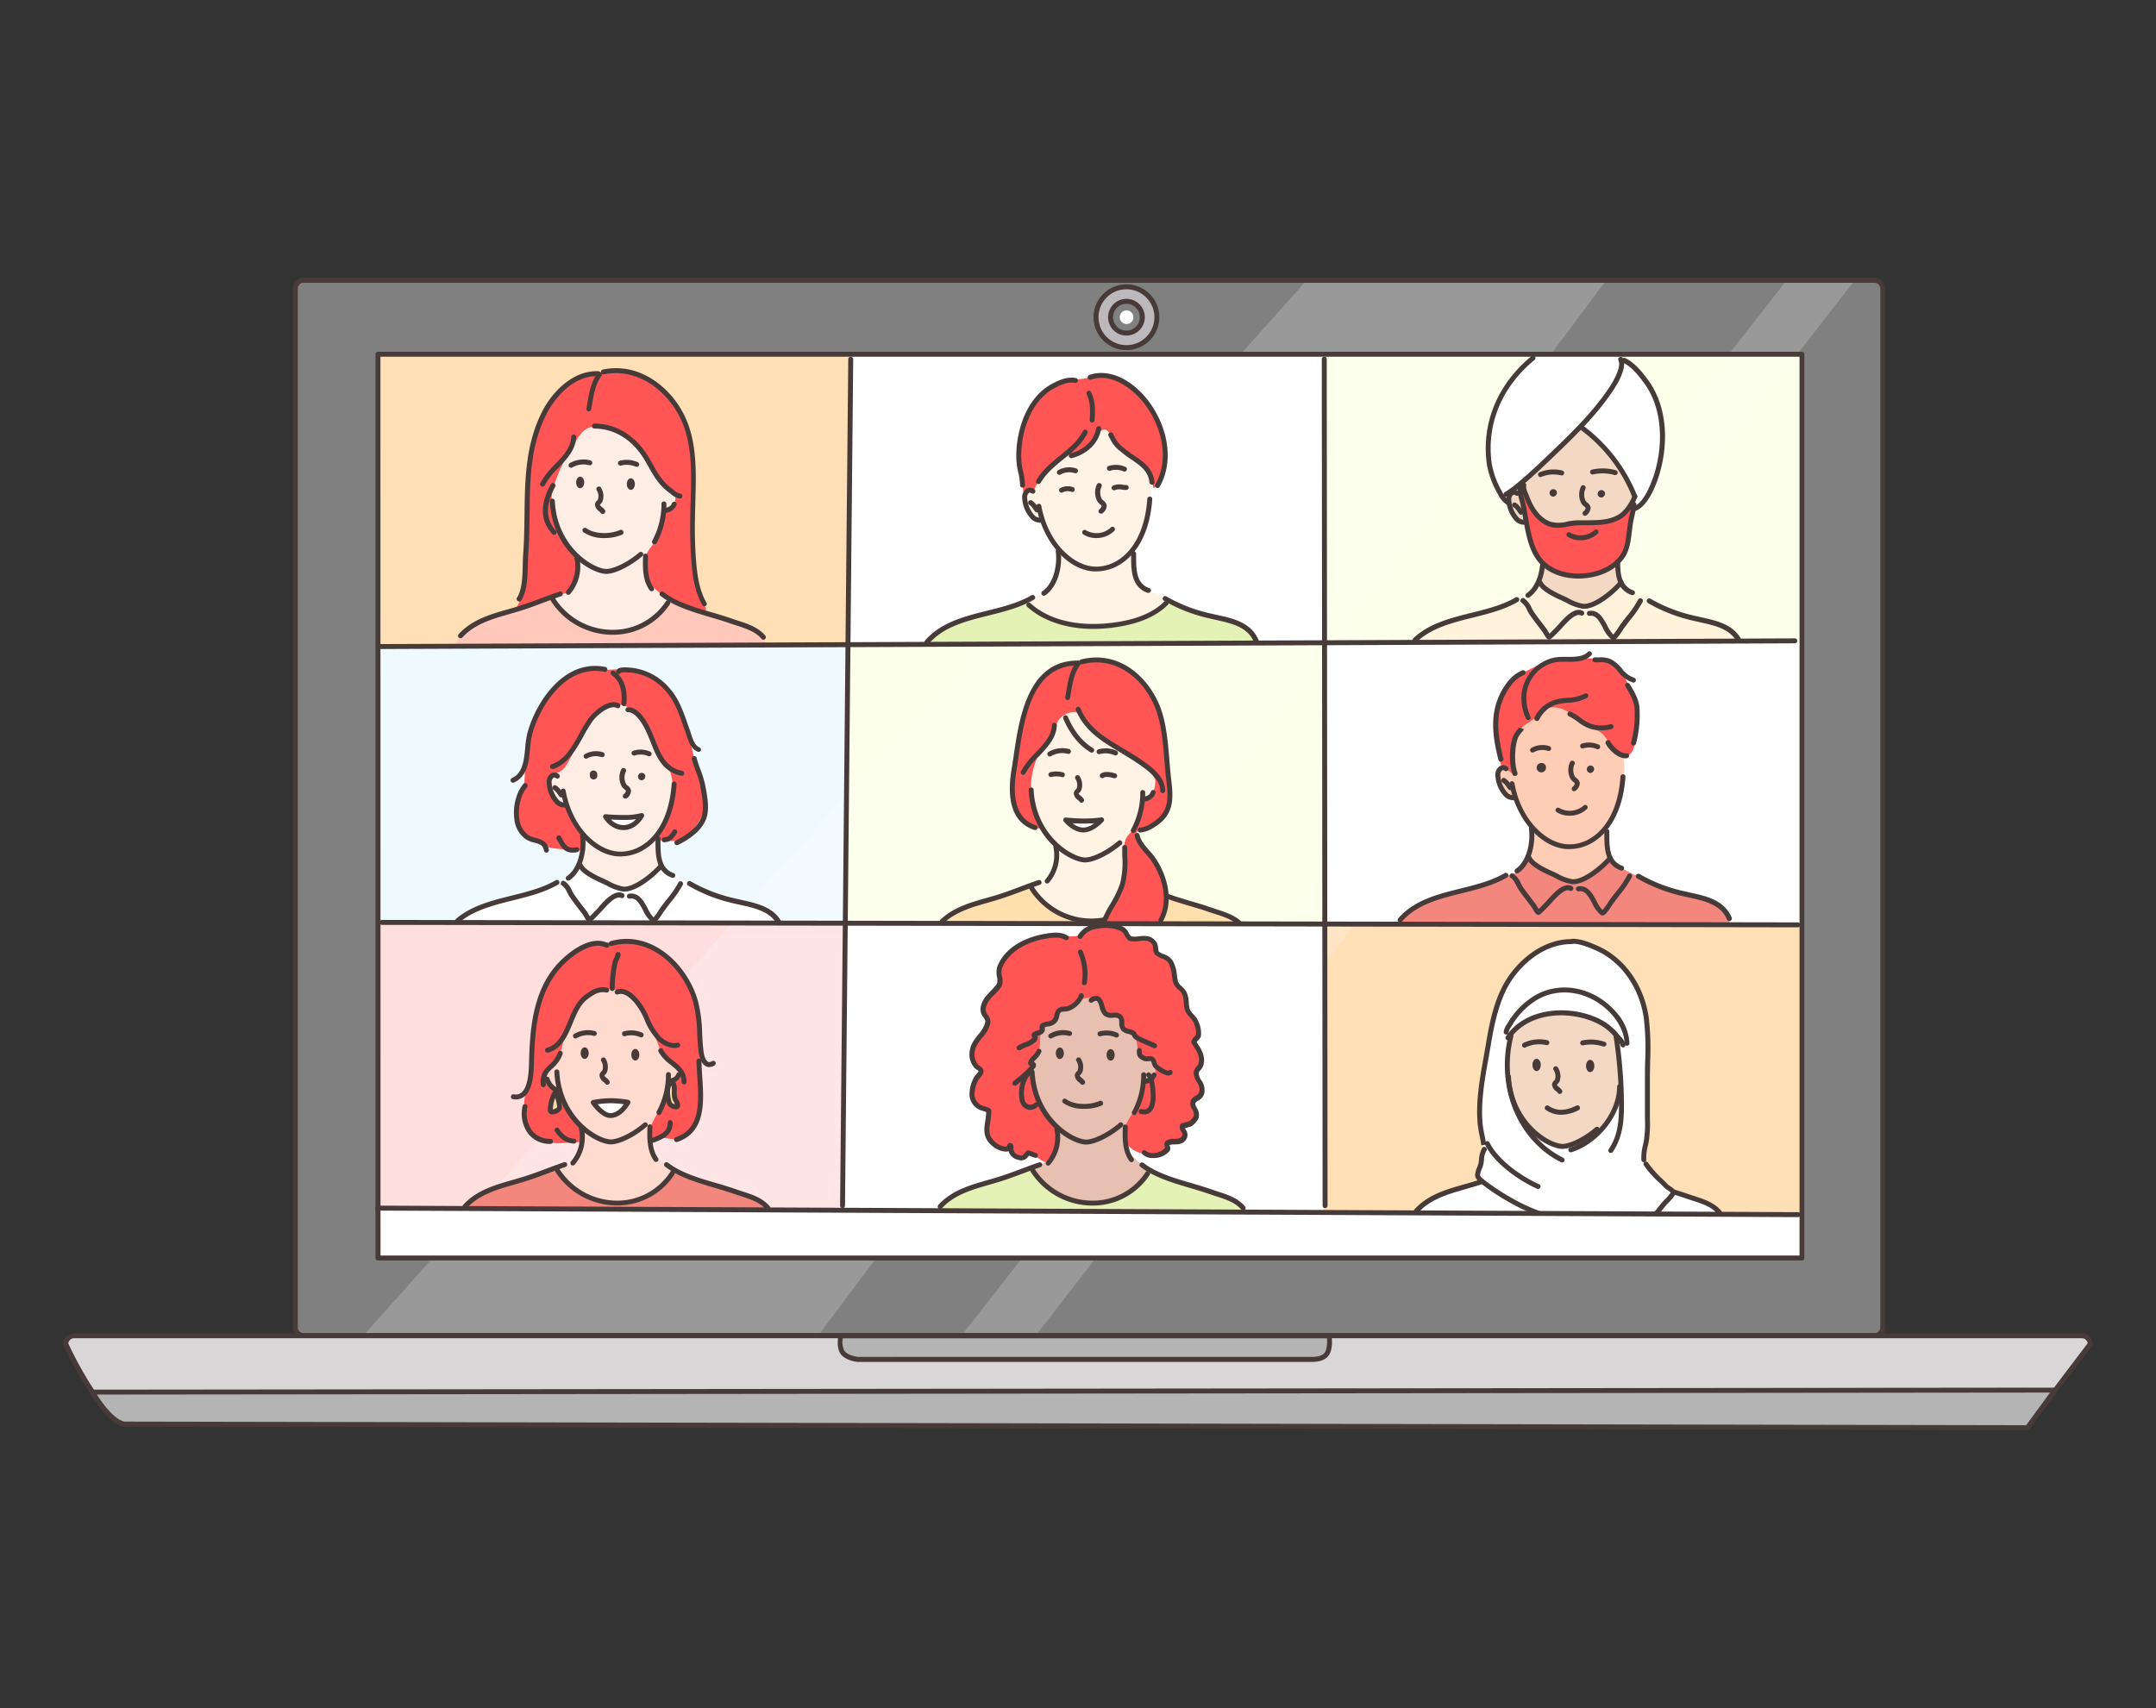 <svg id="layer" xmlns="http://www.w3.org/2000/svg" viewBox="0 0 631 500"><rect x="0" y="0" width="631" height="500" fill="#333333" stroke="none"/><defs><style>.cls-1{fill:gray}.cls-1,.cls-10,.cls-11,.cls-13,.cls-15,.cls-17,.cls-18,.cls-21,.cls-23,.cls-24,.cls-3,.cls-7{fill-rule:evenodd}.cls-3{fill:#fff}.cls-7{fill:#fcffe9}.cls-10{fill:#feede5}.cls-11{fill:#f55}.cls-13{fill:#fef3e5}.cls-15{fill:#f3d8c4}.cls-17{fill:#ffdfac}.cls-18{fill:#f3877d}.cls-21{fill:#e4f2b5}.cls-22,.cls-23{fill:#463b39}.cls-24{fill:#b4b4b4}</style></defs><g id="Ñëîé_3" data-name="Ñëîé 3"><path class="cls-1" d="M88.84 82.05h459.77a2.42 2.42 0 0 1 2.39 2.42v304.09a2.42 2.42 0 0 1-2.42 2.42H88.84a2.42 2.42 0 0 1-2.42-2.42V84.47a2.42 2.42 0 0 1 2.42-2.42Z"/><path d="M21.64 391h587.72a2.41 2.41 0 0 1 2.41 2.41l-18.48 24.36-557.49-1.03c-7.78-4.06-16.57-23.29-16.57-23.29a2.41 2.41 0 0 1 2.41-2.45Z" style="fill:#d8d6d7;fill-rule:evenodd"/><path class="cls-3" d="M110.6 103.93h416.76v264.53H110.6Z"/><path d="M320.79 92.86a8.9 8.9 0 1 1 8.9 8.91 8.9 8.9 0 0 1-8.9-8.91Z" style="fill:#bdb8bb;fill-rule:evenodd"/><path d="M110.6 103.93h138v84.78h-138Zm276.76 166.65h140v84.79h-140Z" style="fill:#ffdfb6;fill-rule:evenodd"/><path d="M110.6 188.74h137.69v80.8H110.6Z" style="fill:#effaff;fill-rule:evenodd"/><path class="cls-7" d="M247.88 188.4h139.74v82H247.88Z"/><path d="M110.5 270.55h136.58v83H110.5Z" style="fill:#ffdede;fill-rule:evenodd"/><path class="cls-7" d="M387.6 103.52h139.65v84.42H387.6Z"/><path d="M106.1 391.24 382.33 82.17H470L239.61 390.81Zm175.33-.31L522.76 82.22l20-.1-239.71 308.93Z" style="opacity:.2;isolation:isolate;fill:#fff;fill-rule:evenodd"/></g><g id="Ñëîé_2" data-name="Ñëîé 2"><path class="cls-10" d="M158.22 144.45c0-11.73 10-22.56 21.34-22.28 6.13.16 18.91 11.77 18.91 23.5 0 6.75 2.57 23.35-2.67 32.51-3.87 6.74-15.35 7.45-18 7.45s-16.54-.16-16.51-7.67c.08-11.09-3.07-26.58-3.07-33.51Z"/><path class="cls-11" d="M151.33 177.6a17.57 17.57 0 0 0 1.82-5.72c.45-2.71.6-10.4.84-13.36s.15-12.37.45-16.26.54-10.79 2-14.74 3.2-9.76 7.39-13.21 7.84-4.63 10.1-4.92 4.39-1.14 7-.94 8.09 1.28 10.75 3.74 5.62 4.88 7.29 8.58 3.89 7.39 3.89 12 .1 15.77 0 18.43-.19 14.39.5 17 1.72 7.4 2.81 9.07 0 2.12-2 1.38-6.95-2.86-9.81-4.38a10 10 0 0 1-5.36-7.07c-.55-3.06-.53-3.71.45-5.46s1.9-2.3 2.68-4.34a41.06 41.06 0 0 0 1.95-6.68c.19-1.46 1.6-1 2.63-2.39s1.41-2.92.24-3.9-3.51-2.77-4.38-4.63a46.43 46.43 0 0 0-5.46-8.48c-1.76-1.85-5.36-4.63-8-5.51s-5.75-1.41-7.65-.14-2.82 3.51-4.34 5.7a49.81 49.81 0 0 0-4.43 9.21c-.93 2.59-1.51 4.34-1.07 7.17s.78 6.19 2.19 8.43a34.76 34.76 0 0 0 4.14 5.85c1.37 1.31 1.56 1.85 1.27 4.24s-1.27 6.72-2.92 7.16-9.33 3-11.16 3.68-4.45 1.62-3.81.49Z"/><path class="cls-10" d="M160 223.12c-.16-11.73 10-22.56 21.35-22.28 6.13.16 18.91 11.77 18.91 23.5 0 2.81-2.37 9.17-4.6 14.4-1 2.41-2.27 3.79-2.8 5.89-1.08 4.3.2 6.51.43 9.39.61 7.75-11.06 10.28-13.66 10.28s-14.06-4.3-10.33-10.78c4.75-8.32-9.08-15.09-9.3-30.4Z"/><path d="M158.79 311.55c0-11.72 10.27-23 21.59-22.76 6.13.16 18.91 11.77 18.91 23.5 0 4.28-9.1 14.7-9 19.84 0 1.72-.43 5.54 1.14 6.56 6.59 4.28 6.31 4.21 5.22 6.11-3.87 6.74-15.35 7.46-18 7.46s-16.88-2.1-16.85-9.61c0-1.94 4-.12 6.4-2.84 2.22-2.49 3.35-7.62 2-9.15-3.6-4.15-11.41-14.49-11.41-19.11Z" style="fill:#ffdace;fill-rule:evenodd"/><path class="cls-13" d="M298.78 228.49c0-11.73 10-22.56 21.35-22.27 6.12.15 18.91 11.76 18.91 23.49 0 3.68-6.27 7.28-6.42 14-.13 5.63 6.13 14.34 3.74 18.51-3.87 6.75-15.35 7.46-17.95 7.46s-18-1.9-18-9.41c0-2.48 4.58-.59 6.58-3.13 2.14-2.73 3.12-8.12 2-9.46-4.32-5.07-10.21-15.46-10.21-19.19Z"/><path d="M298.62 312.21c0-11.73 10-22.56 21.34-22.28 6.13.16 18.91 11.77 18.91 23.5 0 4.32-12.92 18.91-8.72 23.66 4.9 5.53 7.94 5.55 6 8.85-3.86 6.74-15.35 7.46-17.95 7.46s-17.2-.83-17.2-8.34c0-1.77-.2-2.5 6.17-5.4 6.57-2.99-8.55-21.66-8.55-27.45Z" style="fill:#e7c0b1;fill-rule:evenodd"/><path class="cls-13" d="M299.93 144.72c0-11.73 10.55-25.84 21.87-25.55 6.13.16 15.62 12.39 15.13 24.11s-2.94 10.54-4.68 18c-.8 3.43-.34 8.32 1.94 10.28 3.55 3 8 2.84 7 4.57-3.87 6.75-20.75 8.48-23.35 8.51-5.33 0-19.24-6.85-16.87-8.64s5.38-2 7.2-5.2c1.15-2 2-8.7 1.21-10.46-1.17-2.43-3.35-5.41-4.13-7.26-.37-.88-1.65-.61-2.36-1.21-2.6-2.23-2.96-4.73-2.96-7.15Z"/><path class="cls-15" d="M441.15 141c0-11.73 9.41-22 20.73-21.77 6.13.16 18.91 11.77 18.91 23.5 0 1.71-2.52 5.07-3.5 9.15-.89 3.73-4.35 13-3.44 16.87 1 4.17 5.18 4.19 3.15 7.72-3.87 6.75-14.24 6.22-16.84 6.22s-14.51 2.52-14.48-5c0-3.21 4.31-4.69 5.41-9.4s-3-15.1-5.21-15.1c-4.4-.02-4.73-9.19-4.73-12.19Z"/><path d="M438.32 226.66c0-1.23.4-2 2.06-2 1.82 0 .64-8.28 1.26-9.79a18.39 18.39 0 0 1 18-11.44c6.13.15 17.44 12.29 15.59 24.59-.35 2.4-2.87 10.86-4.45 13.43s-.09 8.5 1.77 11.14c2.39 3.42 5.21 3.54 3.32 6.84-3.87 6.75-15.35 7.46-17.95 7.46s-16.55-.17-16.52-7.68c0-2.69 3.28-3.63 5.18-6.54 1.26-1.94 1.24-5.82 1.7-7.76s-2.27-6.09-2.64-6.8c-1.25-2.46-1.24-4.26-2.29-4.53a6.84 6.84 0 0 1-5.03-6.92Z" style="fill:#ffcdb5;fill-rule:evenodd"/><path class="cls-11" d="M169.68 334.46c-1.93-.52-6.32 1-9.75-.39s-5.16-1.87-5.81-4.71S153 322 154 319.8a25 25 0 0 0 1.74-9.43c-.06-3.36.39-11.43 1.17-13.88s3.23-9.62 6.13-12.85 8.59-7.3 11.24-7.56 5.68-.13 8.39-.39 8.14.84 10.14 2.65 6.78 5.3 8.27 8.65 3.49 8.14 3.62 11.24.12 6.78.25 9.11-.38 4.58-.19 6.46.65 7 .06 10.26-2.32 7.56-4.64 8.85-5 0-7 .26-3 .52-3-1.68S192 326.84 194 323c1.11-2.11.9-5.17 1.68-5.81s2.26-1 2.91-2.2.06-2.13-1.3-3.55-3.42-2.07-4.32-4.71a79.23 79.23 0 0 0-3.55-8.46c-.85-1.55-3.62-6.66-5.82-7.49s-5.36-1.75-7.55-1.1-5.69 2.65-6.91 5.23-3.62 7.23-4.46 10.65a14.44 14.44 0 0 1-3.23 6.72c-1.48 1.81-1.87 3.87-.84 4.91a18 18 0 0 1 3.88 4.2c1.61 2.51 3.23 5.87 4.65 7.1s2.48 6.51.54 5.97Zm273.63-107.87c.57 1.56-1.53-1.26-3-1.74s-1.05-1.95-1.58-4.27-1.63-5.59-1.21-8.85.79-6.38 2.53-9.13 2.32-4.16 5-5.37 5.11-2.69 8-3.59 5.85-.26 7.91-.69a27.62 27.62 0 0 1 7.8.11 7.58 7.58 0 0 1 5.07 2.74 28.9 28.9 0 0 1 3.63 6.54c1.06 2.48 2.22 6.75 1.8 9.44s-.53 7-1.74 8.49-2.38 1.84-4.06.37-2.59-3.64-4.22-5.54-4.69-1.63-6.43-3.53-4.8-4.06-6.75-4.38-4.8 0-5.38 1.48-3.22 2.58-4.8 3.9a8.64 8.64 0 0 0-3.06 5.06c-.25 1.85-.25 6.96.49 8.96Zm-142.9-82.42c-1.3 1.71-.78-1.73-1.55-4.75a19.79 19.79 0 0 1-.72-7.1 31.88 31.88 0 0 1 1.87-9 26.09 26.09 0 0 1 4.73-7.7c1.7-1.76 5.33-4.23 7.31-4.34a37.29 37.29 0 0 0 7.37-.88 12.78 12.78 0 0 1 6.49.11 13.88 13.88 0 0 1 6 3.24c2 2 4.67 4.4 6.05 7.43a38.23 38.23 0 0 1 3 9.12c.28 2.26.39 6.66-.6 8.58a22.06 22.06 0 0 1-2.31 3.69c-.66.88-.55-.55-1.21-2.37s-1.21-3.52-2.75-4.73-4.56-2.58-6.1-4.23-2.2-3.36-3.8-5.06-3.73 1.89-5 3.7-4 2.43-6.58 3.32-4.91 3.22-6.29 4.59a18.21 18.21 0 0 0-3.47 5.22c-.14.99-1.39-.23-2.44 1.16ZM170.31 249c-1.11-.22-8.47-.22-10.61-1.27s-4.53-1.27-5.85-2.85-3.35-4.08-2.89-7.12a36.12 36.12 0 0 1 2.11-7c.71-2.15.4-5.41.74-7.44s.27-5.84 1.27-8.74 1.12-6.05 4.64-9.78 6.21-6.38 8.74-7.62 6.13-1.2 8.32-1.12 3.27-.29 6.75 0a19.94 19.94 0 0 1 10.15 4.31c2.65 2.24 6.46 9.9 7.12 12s1.7 6.79 2.57 10.36 3.4 10.85 3.23 13.17-4.22 8.32-6.38 9.52-7.49.83-7.58.17 0-1.25 1.21-3.52a28.62 28.62 0 0 0 2.89-9c.42-3.23-.16-7.17-1.32-8.37a25.36 25.36 0 0 1-4.31-7.24c-.91-2.61-3.15-7.46-4.68-8.66s-4.18-3.15-7.2-2.36-6.67 4.8-8.21 7.45-3.89 8.12-5.38 10.28-2.36 1.78-3.35 2.36a2.88 2.88 0 0 0-1.54 3.64c.58 2.11 1.41 4.22 2.57 4.68s2.24-.5 3 1.28 2.49 5.76 3.32 6.75a3.73 3.73 0 0 1 1 2.86c-.03 1.12.77 3.46-.33 3.26ZM446 142.18a15.57 15.57 0 0 0 1.47 5c1.12 1.88 2.34 4.7 4.57 5.49s4 1.31 5.58.79a21.38 21.38 0 0 1 6.27-.73c1.87.07 5 .46 6.86-.26s3.42-.89 4.89-2.72 2.79-3.06 2.33-1.32-.65 5.29-1.24 8.7-.82 5.32-2.73 6.93-5.45 3.81-7.25 3.94a57.33 57.33 0 0 1-7.16.36 18.86 18.86 0 0 1-7.22-2.76c-1.42-1.15-3.19-3.05-3.65-5s-1.31-5.16-1.7-7.39-1.29-5.29-1.75-7.55a4.22 4.22 0 0 1 .73-3.48ZM306.78 340c-1.47 1-4-2.4-5.92-2.72-.55-.09-1.43 1.73-2.44 1.6s-1.53-1.08-2.17-1.91c-.25-.32-.31-1-.69-1.18s-1.13.23-1.68.19a5.66 5.66 0 0 1-5.11-3.56 7.22 7.22 0 0 1 .19-3.15 8 8 0 0 0 0-3.64c-.53-1.87-4-2.08-4.43-4.17-.58-3.22 2.21-6.19 2.44-7.93.15-1.15-3.16-1.36-2.51-5.67.59-3.93 3.77-5.1 4.38-7.73.51-2.2-1.56-3.77-1.1-6 .43-2 3.09-3.44 4-5.11 1.05-1.88.49-4.5 1-6.34s2.75-3.69 4.56-5.1a19.65 19.65 0 0 1 11.64-3.8c2.28-.08 4 .56 6.23.22 1.39-.21 2.5-1.74 3.78-2.27 2.89-1.19 6.22-.86 9.22 0 .87.25 1.9 1.87 2.42 2.64.26.39 1.11.5 1.83.36 1.48-.29 2.88-.72 4.31.23 1.67 1.11 1.15 2.95 2.18 4.37s2.87.6 3.89 2.23c.7 1.13.7 3.8 1 5.06.51 1.86 2.5 2.83 2.93 4.55.31 1.26.28 3.07.66 4.34.62 2.07 2.47 2.6 3.14 4.82a5.21 5.21 0 0 1 .25 2.5c-.26.91-1.89 1.32-1.56 2.49.15.53.73.68 1 1.12a9.17 9.17 0 0 1 1.43 3.93c.17 1.46-1.89 2.46-1.55 4.11.39 2 2.41 3.6 1.43 5.8-.45 1-1.9.94-2.43 1.93s.51 1.83.87 2.81a3.65 3.65 0 0 1-.19 2.86c-.84 1.69-3.37.71-4.05 2.06s2.1 2.35.31 3.74c-.95.74-2.35-.19-3.36.31-1.47.74-.6 2.71-2.37 3.37-5 1.89-12.72-.6-11.1-7.11.54-2.13 2.33-4.27 3.31-6.23s1-4.53 2-6.41c.88-1.64 4-2.08 3.63-4.38-.18-1.17-.48-2.8-1.14-3.2-1-.61-2.52.28-3.35-.72s-.72-4.11-1.29-5.32c-1-2-2.33-1.41-3.92-2.92-.74-.71-.16-2.7-.92-3.46s-2.67 0-4-.66c-1.52-.76-1.31-4.11-2.48-4.68s-3.86 0-5.1.4c-.8.23-1.29 1.3-1.89 1.81-1.45 1.18-3.07.29-4.37 1.59-.83.83-.73 1.77-1.25 2.91s-3 .19-3.55 1.47c-.8 1.91-.18 5.8-.94 7.33-.63 1.25-1.9 1.76-2.08 3.1a18.15 18.15 0 0 0 .08 4.41 45.23 45.23 0 0 0 3.19 9.66c1 2.06 3.19 3.22 3.88 5.33 1.18 3.21.63 7.72-2.24 9.72Z"/><path class="cls-3" d="M173.63 322.74a31 31 0 0 1 5.11-.52 32.52 32.52 0 0 1 5 .47s-2 3.87-5.12 3.87c-2.41 0-4.99-3.82-4.99-3.82Z"/><path class="cls-17" d="M162.52 319.77a10.39 10.39 0 0 0-1.45 5.09c0 1.35 2.39.27 2.69-.48.24-.56-.97-5.04-1.24-4.61Zm33.91-2.69c-1.57.35-1.11 4.66-.38 6.13.23.46 2.12 1.31 2.27.48s-.63-1.57-.82-2.2c-.44-1.49.4-4.74-1.07-4.41Z"/><path class="cls-3" d="M311.91 240.05s2.74.3 5.49.3a36.13 36.13 0 0 0 5-.35s-2.58 3-5.34 3-5.15-2.95-5.15-2.95Zm-134.69-1s2 .22 5.45.22a17.68 17.68 0 0 0 5.14-.57s-1.83 3.54-5.29 3.54-5.3-3.19-5.3-3.19ZM133.54 270a17.47 17.47 0 0 1 3.63-2.52 42.23 42.23 0 0 1 8.18-3.36c3.31-1 10.38-2.43 13.09-3.58s6.71-2.48 8.22-3.72a9.54 9.54 0 0 0 2.53-2.89c.6-1 .78-.23 1.79.59a42.34 42.34 0 0 0 6.48 3.86c1.65.69 3.58 2.07 5.33 1.88a8.76 8.76 0 0 0 5.14-2c2.07-1.56 3.22-3 4.37-3.76s1.24-.55 2.25.09 4.91 2.85 7.58 4.13a90.65 90.65 0 0 0 12.17 4.78c3.22.83 7.26 1.61 9.37 2.8a15.08 15.08 0 0 1 4 3.95Z"/><path class="cls-18" d="M408.9 270.27a7.73 7.73 0 0 1 2.5-2.6 32.24 32.24 0 0 1 7.93-4.62c2.93-1.08 8.25-2.23 11.4-3.15s8.47-2.77 10.53-3.58 2.39-.49 3.8-2.23 2.12-3.09 3.15-2.06 5.76 3.58 8.26 4.61 3.85 2.39 6 1.25a65.07 65.07 0 0 0 6.74-4.72c1.41-1 1.9-1 3.63-.11a71.12 71.12 0 0 0 7.55 4c3.69 1.58 11.3 4.51 13.41 5s4.62.6 7.06 1.9a11.83 11.83 0 0 1 4.83 4.24 5.41 5.41 0 0 1 .49 2.55Z"/><path class="cls-3" d="M441.1 146.91a14.22 14.22 0 0 1-3.81-5.85c-1-3-2.57-9.87-1.71-13.32s1.53-8.59 3.49-11.47a77.89 77.89 0 0 1 6.84-8.87c1.78-1.79 3.92-3.57 3.92-3.57l24.05-.1s0 1 2 2.21a21.59 21.59 0 0 1 6.7 6.84c1.56 2.85 3.38 7.55 3.66 10.47s.79 7.91 0 10.87-2.28 9-3.81 10.93-2.25 3.1-3.24 3.5-1.43-.22-1.32-1.18 1.1-1 .39-2.49-3.67-7.59-5.59-9.91-6.7-7.3-8.2-8.62-.82-2.46-3-.43-8.55 8.41-10.68 10.41-6.1 4.66-6.06 5.91.5 2.64-.53 2.14-1.64-.36-2.18.5.04 2.92-.92 2.03Z"/><path d="M413.76 187.69s5.69-4.39 8.62-5.47 8.25-2.23 11.4-3.15 8.47-2.77 10.53-3.58 2.39-.49 3.81-2.23 2.11-3.09 3.15-2.06 5.75 3.58 8.25 4.61 3.85 2.39 6 1.25a64.85 64.85 0 0 0 6.73-4.72c1.41-1 1.9-1 3.64-.11a69.73 69.73 0 0 0 7.54 4c3.7 1.58 11.3 4.51 13.42 5s4.61.6 7.05 1.9a17 17 0 0 1 4.62 4.23Z" style="fill:#fff3db;fill-rule:evenodd"/><path d="M133.07 188.79s1.62-3 3.06-4 6.82-4.25 8.74-4.61a106.84 106.84 0 0 0 11.38-3.29c2.64-1 4.73-2.94 5.51-1.8s4.67 5.75 6.53 6.65 6.47 3 8.56 3.23 7.55.24 9.71-1a29.75 29.75 0 0 0 6.46-4.56c1.62-1.73 2.88-4.19 3.72-3.59a55.2 55.2 0 0 0 10.18 3.65c3.05.66 9.52 3.18 11.86 4a8.19 8.19 0 0 1 4.61 3.11 3.06 3.06 0 0 1 .36 2.46Z" style="fill:#ffc8bb;fill-rule:evenodd"/><path class="cls-18" d="M135.84 353.79s-.15-1 1.28-1.92 6.83-4.25 8.75-4.61a109.94 109.94 0 0 0 11.38-3.26c2.63-1 4.73-2.94 5.51-1.8s4.67 5.75 6.53 6.65 6.47 3 8.56 3.23 7.55.24 9.7-1a29.78 29.78 0 0 0 6.47-4.55c1.62-1.74 2.88-4.19 3.72-3.59a54.93 54.93 0 0 0 10.18 3.65c3.05.66 9.52 3.18 11.85 3.95a16.34 16.34 0 0 1 5 3.4Z"/><path class="cls-21" d="M274.82 354.26a3.36 3.36 0 0 1 1.51-2.44c1.43-1 6.82-4.25 8.74-4.61a109.24 109.24 0 0 0 11.38-3.29c2.64-1 4.73-2.94 5.51-1.8s4.67 5.75 6.53 6.65 6.47 3 8.56 3.23 7.55.24 9.71-1a29.37 29.37 0 0 0 6.46-4.55c1.62-1.74 2.88-4.19 3.72-3.59a55.2 55.2 0 0 0 10.18 3.65c3.05.66 9.52 3.17 11.86 3.95s5.46 4.28 5.46 4.28Z"/><path class="cls-17" d="M275.68 270.08s2.72-3.45 9-5.31c1.87-.56 8.75-2.27 11.38-3.29s4.73-2.94 5.51-1.8 4.67 5.75 6.53 6.65 6.47 3 8.56 3.23 7.55.24 9.71-1a29.37 29.37 0 0 0 6.46-4.55c1.62-1.73 2.88-4.19 3.72-3.59a55.2 55.2 0 0 0 10.18 3.65c3.05.66 9.52 3.18 11.86 4a10.33 10.33 0 0 1 3.82 2.31Z"/><path class="cls-11" d="M304.83 242.55a7.18 7.18 0 0 1-5.11-2.05 10.07 10.07 0 0 1-3.12-6.1 20.56 20.56 0 0 1-.1-7.66c.5-3.06 1-7.23 1.64-10.42s1.12-6.61 2.36-9.69 2.06-6 4.8-8.39a16.74 16.74 0 0 1 7.85-4.13c2.19-.32 4.14-1 6.62-1s5.68.19 8 1.4a30.79 30.79 0 0 1 7.12 5.93 21.13 21.13 0 0 1 4.36 8 69.75 69.75 0 0 1 2.29 11.2c.21 3.31.12 6.7.5 9.1s.57 5.92.15 7.07-2 4.26-3.5 4.83a24.47 24.47 0 0 0-4.62 2c-1 .73-2.25.8-1 2.64s2.87 3.95 4.15 5.78a21 21 0 0 1 3.15 6.89c.55 2.44 1.15 6 .71 7.5s-1.91 4.83-1.91 4.83l-16.32-.29s1.59-3.27 2.6-4.95 2.85-4.45 3.05-6.74.82-5.26.55-7.56-.1-4.86 1.14-6.25a10.37 10.37 0 0 0 2.86-4.92c.62-2.39.93-4.16 1.35-5.26s1.32 0 2.38-1.13 1.35-3.56 1.35-4.62-2.1-3.24-3.14-4.09-6.13-4.44-7.82-5.54a74.89 74.89 0 0 1-7.23-5.34c-1.23-1.2-1.58-1-3.19-3.72s-6.16-1.1-7.44 1.88a29.6 29.6 0 0 1-4.47 7.84c-1.74 1.93-3.25 7.84-3.06 10.53s.34 5.66 1.2 7.74 2.78 4.74 1.85 4.69Z"/><path class="cls-3" d="M414.09 354.87s3.6-3.44 6.65-4.66 9.53-3.27 11.4-3.78 2.08-.17 4.75 1.32 4.58 3.48 6.93 4.6 5.48 2.56 5.48 2.56Zm70.4.56s3.88-4.49 4.89-5.54 3.79 0 5.71.65 6.11 2.45 7.16 3.36.39 1.62.39 1.62Z"/><path class="cls-21" d="M271.17 188.54a7.91 7.91 0 0 1 2.8-3 23.57 23.57 0 0 1 7.25-3.92c3-.89 6.9-1.55 10-2.62s7-2 8.26-2.61.84.06 2.14 1.31a22 22 0 0 0 7.91 4.16c2.5.47 8.62 1.84 11.18 1.66s9.1-.95 11.83-1.9a30.88 30.88 0 0 0 7.67-4c1.13-1 1.25-1.91 2.44-1.37s7 3.15 9.16 3.63 6.42 1.6 8.38 2a10.37 10.37 0 0 1 5.18 2.79 22.48 22.48 0 0 1 2.13 3.33Z"/><path class="cls-3" d="M432.54 343.74a16.72 16.72 0 0 0 .9-3.65c.24-1.9.95-3.13.76-4.46s-.95-5.54-1.14-7.91a43.07 43.07 0 0 1 .33-8.76c.43-2.75 1.47-10.1 2-12.47s1.28-8.15 2.18-10.66.81-4.41 3.27-7.86a44.42 44.42 0 0 1 6.87-8 23.94 23.94 0 0 1 6.57-3.51c2.17-.69 4.69-1.66 7.27-.92s7.4 2.47 9.17 3.78 6.25 5.33 7.62 8.48 3.27 7.68 3.61 10.61a103.13 103.13 0 0 1 .29 12c-.11 2.87-.23 10.77.06 12.55a56.68 56.68 0 0 1-.12 9.34c-.23 1.49-2 5-1.09 6.42a36.24 36.24 0 0 0 3.5 5.27c1.15 1.21 3.15 3 4.18 3.9s.92 1.38-.28 2.75-3.84 4.58-3.84 4.58l-34.21-.4s-5.62-2.29-7.22-3.15a65.77 65.77 0 0 1-7-4.47c-1.22-1.03-3.96-2.52-3.68-3.46Z"/><path class="cls-15" d="M441.1 308.38c.34-4.1 1.19-6.14 3.58-7.87 3.5-2.51 9.35-4.07 16.06-3.9a16.42 16.42 0 0 1 10.35 4.55c2 2 2.35 4 2.94 8.78.82 6.71.83 14.17-4.74 20.18-5.28 5.71-9.51 5.43-12.11 5.43S447 332 444.08 325.14c-3.27-7.82-3.55-9.85-2.98-16.76Z"/></g><g id="Ñëîé_1" data-name="Ñëîé 1"><path class="cls-22" d="M459.34 248.56h-.78c-7.65-.48-14.85-8.66-16.75-19a.72.72 0 0 1 .58-.84.74.74 0 0 1 .85.58c2 11.1 9.46 17.48 15.41 17.85 6.86.44 14.64-5.59 15.62-19.82a.75.75 0 0 1 .78-.67.72.72 0 0 1 .67.77c-1.01 14.63-9.05 21.13-16.38 21.13Zm8.27-29.22a.92.92 0 0 1-.28-.05 5.6 5.6 0 0 0-4-.19.73.73 0 0 1-.42-1.39 7.09 7.09 0 0 1 4.95.24.73.73 0 0 1 .39 1 .74.74 0 0 1-.64.39Zm-19.07.96a.74.74 0 0 1-.6-.31.72.72 0 0 1 .18-1 6.55 6.55 0 0 1 5.37-.55.73.73 0 0 1 .44.93.72.72 0 0 1-.92.44 5.15 5.15 0 0 0-4.06.37.71.71 0 0 1-.41.12Z"/><path class="cls-22" d="M460.71 231.64a.73.73 0 0 1-.44-1.3 1.68 1.68 0 0 0 .63-1 2.76 2.76 0 0 0-.49-.5 3.15 3.15 0 0 1-.79-.88 5.48 5.48 0 0 1-.11-4.85.72.72 0 1 1 1.32.59 4.07 4.07 0 0 0 .09 3.6 2.1 2.1 0 0 0 .45.45 2.31 2.31 0 0 1 1 1.5 2.94 2.94 0 0 1-1.19 2.2.69.69 0 0 1-.47.19Z"/><path class="cls-23" d="M452.47 224.66a1.22 1.22 0 0 0-1.14-1.27 1.37 1.37 0 1 0 1.14 1.27Z"/><path class="cls-22" d="M443.36 227.16a.73.73 0 0 1-.68-.48c-1.34-3.71-.78-10 .62-12a8.27 8.27 0 0 1 1.23-1.53 1.24 1.24 0 0 1 .06-.18l.71.19.66.3a1.37 1.37 0 0 1-.43.73 9.18 9.18 0 0 0-1 1.33c-1 1.46-1.65 7.27-.44 10.62a.71.71 0 0 1-.68 1Zm-.56 7.08a3.67 3.67 0 0 1-2.39-.93 9.66 9.66 0 0 1-2.75-6.26 3 3 0 0 1 1.3-2.79 2 2 0 0 1 2.23.19.73.73 0 0 1 .19 1 .71.71 0 0 1-1 .19c-.43-.29-.64-.17-.71-.13a1.63 1.63 0 0 0-.56 1.46 8.22 8.22 0 0 0 2.23 5.22 2.14 2.14 0 0 0 1.7.57.72.72 0 0 1 .8.64.73.73 0 0 1-.63.81Z"/><path class="cls-22" d="M442 231.31a.71.71 0 0 1-.56-.27c-.2-.25-.37-.49-.53-.72a4 4 0 0 0-1.2-1.27.73.73 0 0 1-.22-1 .72.72 0 0 1 1-.22 5.45 5.45 0 0 1 1.61 1.66c.14.2.29.42.47.64a.73.73 0 0 1-.11 1 .72.72 0 0 1-.46.18Zm26.58-17.5a11.58 11.58 0 0 1-3-.41 11.84 11.84 0 0 1-3.82-2.1 15.13 15.13 0 0 0-2.53-1.58.73.73 0 1 1 .59-1.33 15.94 15.94 0 0 1 2.79 1.73A10.62 10.62 0 0 0 466 212a10 10 0 0 0 5.38 0 .73.73 0 0 1 .36 1.41 12.45 12.45 0 0 1-3.16.4Zm7.17 8.19c-2.45 0-5.06-2.74-5.77-4.25a.73.73 0 0 1 .35-1 .72.72 0 0 1 1 .35c.61 1.28 3 3.61 4.66 3.41a.71.71 0 0 1 .8.63.72.72 0 0 1-.63.81Zm-25.95-10.93a.87.87 0 0 1-.31-.07.73.73 0 0 1-.35-1 9.87 9.87 0 0 1 5.93-5.14 19.7 19.7 0 0 1 3.7-.59 11.65 11.65 0 0 0 5-1.21.72.72 0 1 1 .7 1.26 12.82 12.82 0 0 1-5.53 1.4 18.31 18.31 0 0 0-3.43.53 8.46 8.46 0 0 0-5 4.37.74.74 0 0 1-.71.45Z"/><path class="cls-22" d="M447.25 210.78a.73.73 0 0 1-.65-.41 14.07 14.07 0 0 1-1.31-5.23 12.15 12.15 0 0 1 10.06-12.72 20.37 20.37 0 0 1 3.09-.12c2.34 0 4.76 0 6.14-1.33a.72.72 0 1 1 1 1c-1.8 1.8-4.65 1.78-7.18 1.75a20 20 0 0 0-2.87.1 10.65 10.65 0 0 0-8.79 11.18 12.8 12.8 0 0 0 1.16 4.71.72.72 0 0 1-.32 1 .8.8 0 0 1-.33.07Zm30.83-10.98h-.18a8.57 8.57 0 0 1-4.25-3.1 9.12 9.12 0 0 0-2.81-2.42 6 6 0 0 0-2.7-.4 13.38 13.38 0 0 1-1.41 0 .72.72 0 1 1 .11-1.44h1.28a7.45 7.45 0 0 1 3.32.53 10.2 10.2 0 0 1 3.29 2.77 7.33 7.33 0 0 0 3.52 2.66.73.73 0 0 1-.17 1.43Zm0 18.43h-.16a.72.72 0 0 1-.55-.86 31.55 31.55 0 0 0 1-10.24c-.2-2-1.45-4.23-2.65-6.12a.72.72 0 0 1 1.22-.78c1.29 2 2.65 4.43 2.87 6.76a32.75 32.75 0 0 1-1 10.69.72.72 0 0 1-.73.55Z"/><path class="cls-22" d="M439.25 223a.72.72 0 0 1-.7-.55c-1.55-6.19-2.87-13.37.91-20.18 1.73-3.12 3.63-5 6-6a.73.73 0 1 1 .55 1.35c-2 .82-3.68 2.5-5.24 5.31-3.17 5.71-2.6 11.78-.77 19.13a.73.73 0 0 1-.53.88Z"/><path class="cls-23" d="M466.54 224.86a1.09 1.09 0 1 0-.94 1.42 1.22 1.22 0 0 0 .94-1.42Z"/><path class="cls-22" d="M177.47 168h-.29c-4.47-.31-15.5-6.84-16.25-21.18a.73.73 0 1 1 1.45-.07c.69 13.24 10.94 19.53 14.9 19.8 1.85.14 6.14-1.69 9.8-4.84a.73.73 0 0 1 1 .08.72.72 0 0 1-.07 1c-3.48 2.98-7.94 5.21-10.54 5.21Zm14.08-8.67a.72.72 0 0 1-.63-1.08 22.35 22.35 0 0 0 2.67-10.74.69.69 0 0 1 .74-.71.71.71 0 0 1 .71.73 23.75 23.75 0 0 1-2.86 11.47.71.71 0 0 1-.63.33Z"/><path class="cls-22" d="M194.52 150.16a.72.72 0 0 1-.09-1.44c1.28-.17 1.95-.59 2.24-1.42a.73.73 0 0 1 1.37.48 3.84 3.84 0 0 1-3.43 2.37Zm-18.1.33a.74.74 0 0 1-.63-.36 3.07 3.07 0 0 0-.48-.47 2.61 2.61 0 0 1-1.18-2 1.82 1.82 0 0 1 .61-1.1 2.62 2.62 0 0 0 .25-.3 3.23 3.23 0 0 0-.35-2.73.72.72 0 0 1 .25-1 .71.71 0 0 1 1 .25 4.62 4.62 0 0 1 .45 4 2.57 2.57 0 0 1-.54.74 2.21 2.21 0 0 0-.23.28c0 .12.39.45.7.71a3.6 3.6 0 0 1 .78.83.73.73 0 0 1-.25 1 .75.75 0 0 1-.38.15Zm-14.28 6.07a.71.71 0 0 1-.53-.24c-3.5-3.89-3.63-8.65-.41-14.54a.71.71 0 0 1 1-.29.72.72 0 0 1 .29 1c-2.89 5.29-2.82 9.51.21 12.88a.73.73 0 0 1-.05 1 .74.74 0 0 1-.51.19Zm10.22-36.15h-.12a.72.72 0 0 1-.59-.84c.08-.45.15-.89.23-1.34.51-3.11 1-6.32 3-9a.73.73 0 0 1 1-.15.74.74 0 0 1 .15 1c-1.77 2.38-2.28 5.42-2.76 8.36-.08.45-.15.9-.23 1.35a.73.73 0 0 1-.68.62Zm4.42 37.1a10.48 10.48 0 0 1-6-1.69.72.72 0 1 1 .84-1.18c2.62 1.86 7 1.73 9.79.53a.72.72 0 0 1 1 .37.73.73 0 0 1-.37 1 13.34 13.34 0 0 1-5.26.97Zm-17.97-15.05a.92.92 0 0 1-.32-.07.72.72 0 0 1-.33-1 22.91 22.91 0 0 1 4.22-5.42c2.38-2.5 4.63-4.87 4.81-8a.73.73 0 1 1 1.45.09c-.22 3.68-2.75 6.35-5.21 8.93a21.69 21.69 0 0 0-4 5.05.71.71 0 0 1-.62.42Z"/><path class="cls-23" d="M168.62 141.23c0-.93.53-1.69 1.18-1.69s1.19.76 1.19 1.69-.53 1.7-1.19 1.7-1.18-.76-1.18-1.7Zm14.82.48c0-.94.53-1.7 1.19-1.7s1.18.76 1.18 1.7-.53 1.69-1.18 1.69-1.19-.76-1.19-1.69Z"/><path class="cls-22" d="M166.34 174.13a.73.73 0 0 1-.53-1.23 10.94 10.94 0 0 0 2.34-9.35.74.74 0 0 1 .54-.88.72.72 0 0 1 .87.54 12.36 12.36 0 0 1-2.69 10.69.75.75 0 0 1-.53.23Zm24.37-1.04a.72.72 0 0 1-.59-.31c-2.17-3-2-6.91-1.92-10a.69.69 0 0 1 .75-.7.73.73 0 0 1 .7.75c-.11 3-.23 6.49 1.65 9.13a.73.73 0 0 1-.17 1 .75.75 0 0 1-.42.13Zm-55.96 13.73a.7.7 0 0 1-.49-.19.73.73 0 0 1 0-1c3.86-4.25 9.27-5.8 14.49-7.29.84-.24 1.66-.47 2.49-.72 2.48-.75 5-1.68 7.36-2.58 1.68-.63 3.41-1.28 5.14-1.86a.73.73 0 0 1 .92.45.74.74 0 0 1-.46.92c-1.7.58-3.42 1.22-5.09 1.85-2.42.91-4.92 1.85-7.46 2.61-.82.25-1.66.49-2.5.73-5 1.43-10.23 2.92-13.82 6.87a.71.71 0 0 1-.58.21Zm88.72.48a.71.71 0 0 1-.55-.26c-1.86-2.16-4.53-3-7.35-3.93-.66-.21-1.31-.42-2-.65-1.7-.6-3.55-1.15-5.51-1.73-5.3-1.57-10.78-3.19-14.75-6.29a.72.72 0 1 1 .89-1.14c3.76 2.93 9.1 4.51 14.28 6 2 .59 3.84 1.14 5.58 1.75.63.23 1.27.44 1.92.64 2.88.93 5.87 1.9 8 4.37a.73.73 0 0 1-.55 1.2Z"/><path class="cls-22" d="M179.26 185.82h-.1a21.48 21.48 0 0 1-17.95-9.92.73.73 0 1 1 1.22-.79 20 20 0 0 0 16.73 9.26h.09a18.43 18.43 0 0 0 15.64-8.37.73.73 0 0 1 1.21.8 19.87 19.87 0 0 1-16.84 9.02Zm-27.34-9.75a.77.77 0 0 1-.4-.12.73.73 0 0 1-.2-1c1.52-2.31 1.61-6.55 1.69-9.95 0-1.1.05-2.11.12-3 .28-3.76.33-7.61.38-11.33.12-10.14.26-20.62 5.2-30.26 2.89-5.63 8.95-12.06 16.46-11.74a.73.73 0 0 1 .7.75.76.76 0 0 1-.76.7c-6.84-.3-12.42 5.71-15.11 11-4.79 9.33-4.91 19.18-5 29.61-.05 3.74-.1 7.61-.39 11.42-.06.84-.08 1.82-.11 2.89-.08 3.59-.18 8.06-1.93 10.72a.73.73 0 0 1-.65.31Zm54.28 1.43a.71.71 0 0 1-.62-.36c-2.49-4.29-3-9.33-3.35-14.54-.3-4.59-.25-9.19-.18-12.69 0-1 .06-2.12.09-3.2.23-7.43.46-15.12-2-21.86-3.25-9.06-12.55-17.48-23.39-15.26a.72.72 0 1 1-.29-1.42c11.63-2.39 21.59 6.56 25 16.19 2.51 7 2.28 14.82 2.05 22.39 0 1.08-.06 2.14-.08 3.19-.08 3.47-.13 8 .17 12.56.33 5 .83 9.89 3.15 13.91a.73.73 0 0 1-.26 1 .71.71 0 0 1-.29.09Z"/><path class="cls-22" d="M199 145.94a4.82 4.82 0 0 1-2.69-1.36l-.47-.36c-3-2.14-4.61-5-6.31-8.05l-.66-1.15c-3.47-6.08-8.9-9.56-14.89-9.56a.73.73 0 0 1 0-1.46c6.53 0 12.41 3.76 16.15 10.3l.66 1.16c1.63 2.9 3.16 5.63 5.89 7.58.16.11.33.25.53.4a4.29 4.29 0 0 0 1.79 1.05.73.73 0 0 1 .73.72.73.73 0 0 1-.73.73Zm-31.87-9a.75.75 0 0 1-.63-.35.74.74 0 0 1 .25-1 7.91 7.91 0 0 1 6.1-.8.74.74 0 0 1 .46.92.73.73 0 0 1-.92.46 6.5 6.5 0 0 0-4.89.67.74.74 0 0 1-.37.1Z"/><path class="cls-22" d="M186.35 136.63a.65.65 0 0 1-.27 0 6.58 6.58 0 0 0-4.38-.33.73.73 0 0 1-.35-1.41 8 8 0 0 1 5.27.4.72.72 0 0 1-.27 1.39ZM317.6 252.46h-.29c-4.47-.3-15.5-6.83-16.25-21.17a.73.73 0 0 1 .69-.76.71.71 0 0 1 .76.68c.69 13.25 10.94 19.53 14.9 19.81 1.88.13 6.14-1.69 9.8-4.84a.73.73 0 1 1 1 1.1c-3.56 3-8.01 5.18-10.61 5.18Zm14.08-8.61a.72.72 0 0 1-.63-1.08 22.5 22.5 0 0 0 2.68-10.77.7.7 0 0 1 .73-.72.73.73 0 0 1 .71.74 23.88 23.88 0 0 1-2.85 11.43.73.73 0 0 1-.64.4Z"/><path class="cls-22" d="M334.65 234.68a.73.73 0 0 1-.09-1.45c1.28-.16 1.95-.58 2.24-1.41a.73.73 0 1 1 1.37.48 3.84 3.84 0 0 1-3.43 2.37Zm-18.1.32a.73.73 0 0 1-.63-.35 2.38 2.38 0 0 0-.48-.47 2.62 2.62 0 0 1-1.18-2 1.77 1.77 0 0 1 .61-1.09c.08-.1.22-.24.25-.3a3.23 3.23 0 0 0-.35-2.73.73.73 0 1 1 1.25-.75 4.67 4.67 0 0 1 .44 4 2.55 2.55 0 0 1-.53.74 2.33 2.33 0 0 0-.24.27c0 .12.39.45.7.72a3.6 3.6 0 0 1 .78.83.72.72 0 0 1-.25 1 .74.74 0 0 1-.37.13Zm-4.06-30.08h-.12a.72.72 0 0 1-.59-.84c.08-.44.15-.89.23-1.33.51-3.11 1-6.32 3-9a.73.73 0 0 1 1-.15.72.72 0 0 1 .15 1c-1.77 2.39-2.28 5.43-2.76 8.36-.08.45-.15.91-.23 1.35a.72.72 0 0 1-.68.61Zm-13.01 21.92a.71.71 0 0 1-.31-.08.72.72 0 0 1-.34-1 22.85 22.85 0 0 1 4.23-5.41c2.37-2.5 4.62-4.86 4.8-8a.73.73 0 1 1 1.45.09c-.21 3.68-2.75 6.35-5.2 8.93a21.42 21.42 0 0 0-4 5.05.74.74 0 0 1-.63.42Zm6.99 31.8a.69.69 0 0 1-.5-.2.72.72 0 0 1 0-1 11 11 0 0 0 2.34-9.36.72.72 0 0 1 .54-.87.71.71 0 0 1 .87.53 12.35 12.35 0 0 1-2.72 10.67.7.7 0 0 1-.53.23Zm-30.71 11.79a.72.72 0 0 1-.49-1.25c3.77-3.56 8.75-5 13.57-6.35l2.48-.72c2.48-.75 5-1.68 7.36-2.58 1.68-.63 3.41-1.28 5.14-1.87a.73.73 0 1 1 .46 1.38c-1.7.58-3.42 1.22-5.09 1.85-2.42.9-4.92 1.84-7.46 2.61l-2.5.72c-4.64 1.33-9.45 2.7-13 6a.69.69 0 0 1-.47.21Zm87.08.57a.77.77 0 0 1-.49-.19c-1.8-1.66-4.27-2.45-6.65-3.22-.66-.21-1.31-.42-2-.65-1.7-.61-3.55-1.15-5.51-1.73-2.23-.66-4.53-1.34-6.75-2.15a.73.73 0 0 1-.43-.93.72.72 0 0 1 .93-.43c2.17.79 4.46 1.46 6.66 2.12 2 .58 3.85 1.13 5.59 1.75l1.92.64c2.53.82 5.14 1.66 7.18 3.53a.72.72 0 0 1-.49 1.26Z"/><path class="cls-22" d="M319.35 270.34a21.51 21.51 0 0 1-18-9.94.73.73 0 0 1 .21-1 .74.74 0 0 1 1 .21 19.94 19.94 0 0 0 20.21 9A.73.73 0 0 1 323 270a20.89 20.89 0 0 1-3.65.34Zm-12.09-48.88a.74.74 0 0 1-.63-.36.73.73 0 0 1 .25-1 7.92 7.92 0 0 1 6.1-.8.73.73 0 0 1-.46 1.38 6.5 6.5 0 0 0-4.89.66.75.75 0 0 1-.37.12Zm19.22-.31a.86.86 0 0 1-.27-.05 6.58 6.58 0 0 0-4.38-.34.72.72 0 0 1-.35-1.4 7.94 7.94 0 0 1 5.27.39.73.73 0 0 1 .4.95.71.71 0 0 1-.67.45Zm130.81 115.17H457c-4.47-.31-15.49-6.83-16.25-21.17a.73.73 0 0 1 1.45-.08c.7 13.24 10.94 19.53 14.9 19.8 1.87.14 6.15-1.68 9.8-4.83a.73.73 0 1 1 1 1.1c-3.55 3-8.01 5.18-10.61 5.18Zm-.77-16.07a.73.73 0 0 1-.63-.35 2.56 2.56 0 0 0-.47-.47 2.6 2.6 0 0 1-1.19-2 1.8 1.8 0 0 1 .61-1.09 2.44 2.44 0 0 0 .25-.3 3.23 3.23 0 0 0-.35-2.73.73.73 0 1 1 1.25-.74 4.64 4.64 0 0 1 .44 4 2.55 2.55 0 0 1-.53.74 1.72 1.72 0 0 0-.24.27c0 .13.41.47.7.72a3.6 3.6 0 0 1 .78.83.72.72 0 0 1-.25 1 .74.74 0 0 1-.37.12Zm-41.95 34.94A.73.73 0 0 1 414 354c3.87-4.26 9.27-5.8 14.5-7.29l2.5-.71c.76-.23 1.53-.48 2.28-.74a.74.74 0 0 1 .92.46.72.72 0 0 1-.45.92c-.77.26-1.55.51-2.33.74l-2.5.73c-5 1.44-10.24 2.92-13.82 6.87a.73.73 0 0 1-.53.21Zm88.72.48a.71.71 0 0 1-.55-.25c-1.86-2.16-4.52-3-7.34-3.93-.66-.21-1.32-.42-2-.65-1.28-.46-2.65-.88-3.71-1.2a.72.72 0 1 1 .42-1.38c1.07.32 2.47.75 3.77 1.21.63.23 1.28.43 1.92.64 2.89.93 5.87 1.89 8 4.36a.72.72 0 0 1-.55 1.2Zm-57.1-48.96a.72.72 0 0 1-.64-.4.73.73 0 0 1 .32-1 10.69 10.69 0 0 1 7.05-.78.73.73 0 0 1 .5.89.74.74 0 0 1-.9.51 9.32 9.32 0 0 0-6 .68.76.76 0 0 1-.33.1Zm23.24-.35h-.22a11.2 11.2 0 0 0-5.87-.35.72.72 0 0 1-.85-.57.73.73 0 0 1 .57-.85 12.52 12.52 0 0 1 6.58.39.71.71 0 0 1 .48.9.72.72 0 0 1-.69.48ZM178.78 335h-.29c-4.47-.31-15.49-6.83-16.24-21.18a.72.72 0 0 1 .68-.76.76.76 0 0 1 .77.69c.69 13.24 10.93 19.53 14.89 19.8 1.87.14 6.14-1.68 9.81-4.83a.72.72 0 0 1 1 .07.73.73 0 0 1-.08 1c-3.48 3.04-7.94 5.21-10.54 5.21Zm14.08-8.6a.74.74 0 0 1-.35-.1.73.73 0 0 1-.28-1 22.47 22.47 0 0 0 2.68-10.74.72.72 0 0 1 .72-.71.74.74 0 0 1 .72.74A23.85 23.85 0 0 1 193.5 326a.74.74 0 0 1-.64.4Z"/><path class="cls-22" d="M195.83 317.22a.73.73 0 0 1-.72-.63.72.72 0 0 1 .63-.81c1.28-.16 1.95-.59 2.24-1.42a.73.73 0 0 1 .93-.44.71.71 0 0 1 .44.92 3.86 3.86 0 0 1-3.43 2.38Zm-18.1.33a.71.71 0 0 1-.62-.36 3.09 3.09 0 0 0-.48-.46 2.58 2.58 0 0 1-1.18-2 1.76 1.76 0 0 1 .6-1.1 2.44 2.44 0 0 0 .25-.3 3.19 3.19 0 0 0-.35-2.73.73.73 0 0 1 1.25-.74 4.65 4.65 0 0 1 .44 4 2.55 2.55 0 0 1-.53.74 1.58 1.58 0 0 0-.23.28c0 .12.4.47.7.72a3.51 3.51 0 0 1 .77.82.71.71 0 0 1-.25 1 .7.7 0 0 1-.37.13Z"/><path class="cls-23" d="M169.94 308.29c0-.93.53-1.69 1.18-1.69s1.18.76 1.18 1.69-.53 1.7-1.18 1.7-1.18-.76-1.18-1.7Zm14.82.48c0-.94.53-1.7 1.18-1.7s1.18.76 1.18 1.7-.53 1.69-1.18 1.69-1.18-.76-1.18-1.69Z"/><path class="cls-22" d="M167.65 341.19a.73.73 0 0 1-.52-1.23 11 11 0 0 0 2.34-9.35.73.73 0 1 1 1.41-.34 12.35 12.35 0 0 1-2.7 10.69.72.72 0 0 1-.53.23Zm24.35-1.04a.72.72 0 0 1-.59-.31c-2.16-3-2-6.91-1.92-10a.73.73 0 0 1 .75-.7.72.72 0 0 1 .7.75c-.1 3-.23 6.49 1.65 9.13a.73.73 0 0 1-.17 1 .72.72 0 0 1-.42.13Zm-55.94 13.73a.72.72 0 0 1-.49-.19.74.74 0 0 1 0-1c3.87-4.25 9.28-5.8 14.51-7.29.82-.24 1.65-.47 2.47-.72 2.49-.75 5-1.68 7.37-2.58 1.67-.63 3.41-1.28 5.13-1.86a.72.72 0 1 1 .46 1.37c-1.7.58-3.42 1.23-5.08 1.85-2.42.91-4.93 1.85-7.46 2.61l-2.5.73c-5 1.43-10.23 2.92-13.82 6.87a.73.73 0 0 1-.59.21Zm88.72.48a.75.75 0 0 1-.55-.25c-1.86-2.17-4.52-3-7.34-3.93-.66-.22-1.32-.43-2-.66-1.71-.6-3.56-1.15-5.52-1.73-5.3-1.57-10.78-3.19-14.75-6.29a.72.72 0 0 1-.12-1 .71.71 0 0 1 1-.13c3.76 2.93 9.1 4.51 14.27 6 2 .59 3.85 1.14 5.59 1.76l1.92.64c2.89.93 5.87 1.89 8 4.36a.72.72 0 0 1-.08 1 .69.69 0 0 1-.42.23Z"/><path class="cls-22" d="M180.57 352.88h-.1a21.54 21.54 0 0 1-17.95-9.88.73.73 0 0 1 1.22-.79 20.06 20.06 0 0 0 16.74 9.27h.09A18.42 18.42 0 0 0 196.2 343a.73.73 0 0 1 1-.2.72.72 0 0 1 .2 1 19.86 19.86 0 0 1-16.83 9.08ZM168.44 304a.7.7 0 0 1-.62-.35.72.72 0 0 1 .25-1 7.89 7.89 0 0 1 6.09-.79.71.71 0 0 1 .46.91.73.73 0 0 1-.92.46 6.56 6.56 0 0 0-4.89.67.69.69 0 0 1-.37.1Zm19.22-.3a.66.66 0 0 1-.27-.06 6.55 6.55 0 0 0-4.37-.33.73.73 0 1 1-.35-1.41 8 8 0 0 1 5.26.4.73.73 0 0 1-.27 1.4Zm-8.47-13.59a.72.72 0 0 1-.73-.72 36.87 36.87 0 0 1 .83-7.73 6.35 6.35 0 0 1 .48-1.25 4.56 4.56 0 0 0 .4-1 .72.72 0 0 1 .74-.72.73.73 0 0 1 .72.72 4.47 4.47 0 0 1-.54 1.65 5.11 5.11 0 0 0-.38.94 35.49 35.49 0 0 0-.8 7.43.72.72 0 0 1-.72.68Zm18.14 16.68a7.56 7.56 0 0 1-4.84-2.17 18.82 18.82 0 0 1-3.81-6 19.47 19.47 0 0 0-3.08-5.18c-1.43-1.56-3-2.92-4.74-2.33a.74.74 0 0 1-.92-.46.73.73 0 0 1 .46-.92c2.88-1 5.17 1.53 6.27 2.73A21 21 0 0 1 190 298a17.49 17.49 0 0 0 3.5 5.6c1.24 1.18 3.25 2.12 4.69 1.64a.73.73 0 0 1 .45 1.38 4.06 4.06 0 0 1-1.31.17Zm-37.09 1.37a.73.73 0 0 1-.7-.53.72.72 0 0 1 .5-.89c3.39-1 4.78-4.31 6.25-7.84 1.19-2.84 2.42-5.78 4.79-7.57 1.66-1.23 3.72-2.78 6.62-2.2a.72.72 0 0 1 .57.85.73.73 0 0 1-.85.57c-2.11-.42-3.6.54-5.47 1.95-2.06 1.54-3.15 4.17-4.32 7-1.54 3.69-3.14 7.51-7.19 8.67Zm2.76 11.53a2.31 2.31 0 0 1-.88-.18 6 6 0 0 1-2.68-3.36.73.73 0 0 1 .46-.92.71.71 0 0 1 .91.46 4.62 4.62 0 0 0 1.87 2.48.75.75 0 0 0 .64 0 .71.71 0 0 1 1 .32.72.72 0 0 1-.32 1 2.11 2.11 0 0 1-1 .2Z"/><path class="cls-22" d="M159 318.27a.73.73 0 0 1-.72-.65c-.36-3.23 1.08-4.61 2.47-5.93a8.5 8.5 0 0 0 2.53-3.58.72.72 0 1 1 1.37.46 9.75 9.75 0 0 1-2.9 4.17c-1.34 1.27-2.31 2.2-2 4.72a.72.72 0 0 1-.64.8Zm41.21-.82a.73.73 0 0 1-.73-.72c0-2.41-1.53-3.65-3.3-5.08a12 12 0 0 1-3.48-3.8.73.73 0 0 1 1.3-.65 10.71 10.71 0 0 0 3.09 3.32c1.89 1.53 3.84 3.11 3.84 6.21a.72.72 0 0 1-.72.72Zm-49.21 4.4a5.27 5.27 0 0 1-.87-.07.73.73 0 0 1 .24-1.44 2.65 2.65 0 0 0 2.26-.51c2-1.67 2.15-6.58 2.21-8.94v-.32c.28-10.25 1.29-21.84 9.61-29.74 2.39-2.26 8.48-7.25 13.55-4.72a.73.73 0 0 1-.65 1.3c-4.36-2.18-10.21 2.87-11.9 4.47-7.92 7.52-8.88 18.77-9.16 28.73v.32c-.07 2.77-.21 7.93-2.74 10a3.88 3.88 0 0 1-2.55.92Zm10.14 13.02a8 8 0 0 1-6.43-2.83 9.9 9.9 0 0 1-1.77-8.23.72.72 0 1 1 1.42.27 8.5 8.5 0 0 0 1.47 7 6.64 6.64 0 0 0 5.31 2.3.72.72 0 0 1 .72.72.73.73 0 0 1-.72.77Zm6.86-.09h-.06c-2.71-.23-4.11-1.53-5.51-3.56a.73.73 0 0 1 .19-1 .72.72 0 0 1 1 .19c1.21 1.76 2.27 2.75 4.43 2.93a.72.72 0 0 1 .66.78.73.73 0 0 1-.71.66Z"/><path class="cls-22" d="M207.59 312.38a2.15 2.15 0 0 1-1-.24c-1.56-.78-2-3.3-2.15-4.35-.21-1.75-.3-3.5-.39-5.2a39.58 39.58 0 0 0-1.21-9.3c-3-10.28-12.93-19.47-23.74-16.38a.72.72 0 0 1-.39-1.39c11.66-3.33 22.33 6.42 25.52 17.37a41.29 41.29 0 0 1 1.27 9.63c.09 1.67.18 3.4.38 5.1s.74 2.92 1.37 3.23c.1 0 .42.21 1.07-.16a.73.73 0 1 1 .72 1.26 3 3 0 0 1-1.45.43Z"/><path class="cls-22" d="M198 334.33a.73.73 0 0 1-.23-1.42c7.33-2.44 6.79-10.45 6.32-17.52-.12-1.7-.23-3.31-.23-4.8a.73.73 0 0 1 1.46 0c0 1.44.1 3 .21 4.7.49 7.22 1.09 16.2-7.3 19a.59.59 0 0 1-.23.04Zm-6.81.18a.71.71 0 0 1-.67-.45.72.72 0 0 1 .39-.95l.31-.13c2.61-1.06 4.2-1.84 4.2-4.34a.73.73 0 0 1 .73-.73.73.73 0 0 1 .72.73c0 3.6-2.71 4.71-5.1 5.69l-.31.12a.66.66 0 0 1-.27.06Zm-12.53-7.23c-2.76 0-5.35-3.71-5.63-4.14a.73.73 0 0 1 .46-1.12 31.69 31.69 0 0 1 5.25-.53 33.13 33.13 0 0 1 5.17.48.73.73 0 0 1 .52.4.71.71 0 0 1 0 .65c-.1.18-2.28 4.26-5.77 4.26Zm-3.72-4c.94 1.12 2.44 2.57 3.72 2.57 1.77 0 3.18-1.56 3.91-2.59a28 28 0 0 0-3.83-.3 26.49 26.49 0 0 0-3.8.3ZM303 243a.83.83 0 0 1-.22 0c-6.09-2-8.35-8-6.72-17.78.2-1.17.38-2.45.58-3.79 1.64-11.17 4.1-28.06 18.82-28.06a.73.73 0 0 1 .73.73.73.73 0 0 1-.73.72c-13.46 0-15.73 15.5-17.38 26.82-.2 1.35-.39 2.64-.59 3.82-1.49 9 .44 14.39 5.74 16.16A.72.72 0 0 1 303 243Z"/><path class="cls-22" d="M333.71 243.72a.73.73 0 0 1-.71-.72.72.72 0 0 1 .72-.72 7.91 7.91 0 0 0 3.46-1.43c5.22-3.18 4.74-7.4 4.13-12.74-.09-.79-.18-1.58-.26-2.39-.09-1-.17-2-.25-3-.39-4.88-.83-10.43-2.49-14.92-3-8.26-11.09-16-21.57-13.35a.72.72 0 1 1-.35-1.4c11.35-2.84 20 5.4 23.29 14.25 1.72 4.68 2.17 10.33 2.57 15.31.08 1 .16 2 .25 3 .07.8.16 1.58.25 2.35.62 5.39 1.2 10.49-4.82 14.15a9 9 0 0 1-4.22 1.61Zm6.04 26.42a.73.73 0 0 1-.63-1.07c3.05-5.53 1-12.33-2-16.85a22.13 22.13 0 0 0-1.8-2.25c-1.39-1.59-2.83-3.24-3.23-5.26a.72.72 0 0 1 .56-.85.73.73 0 0 1 .86.57c.33 1.64 1.64 3.14 2.9 4.59a23.32 23.32 0 0 1 1.93 2.4c3.19 4.88 5.4 12.25 2 18.35a.72.72 0 0 1-.59.37Zm-16.93 1.11a1 1 0 0 1-.23 0 .72.72 0 0 1-.45-.92 31.35 31.35 0 0 1 2.75-5.61 32.08 32.08 0 0 0 2.88-5.92 24.87 24.87 0 0 0 .68-8.28v-2.43a.72.72 0 0 1 .72-.72.73.73 0 0 1 .73.72v2.39a26.15 26.15 0 0 1-.75 8.76 33.21 33.21 0 0 1-3 6.2 30.48 30.48 0 0 0-2.64 5.35.73.73 0 0 1-.69.46Zm134.07 55.09a7.81 7.81 0 0 1-4.41-1.37.73.73 0 1 1 .81-1.21c2.3 1.53 4.86 1.5 8.06-.1A.73.73 0 0 1 462 325a11.48 11.48 0 0 1-5.11 1.34Zm-295.16-.11a1.66 1.66 0 0 1-.32 0 1.29 1.29 0 0 1-1.06-1.34 11 11 0 0 1 1.56-5.48.82.82 0 0 1 1-.28c.85.43 1.78 4.88 1.51 5.55a3.29 3.29 0 0 1-2.69 1.55Zm.77-4.8a9.75 9.75 0 0 0-.7 3.35 2.33 2.33 0 0 0 1.29-.68 16 16 0 0 0-.59-2.67Zm35.31 3.33a3.14 3.14 0 0 1-2.41-1.23c-.66-1.31-1.1-4.52-.35-6.1a1.75 1.75 0 0 1 1.22-1.06 1.3 1.3 0 0 1 1.15.24c.68.55.67 1.63.66 2.89a7.22 7.22 0 0 0 .11 1.78 5.55 5.55 0 0 0 .3.62 3 3 0 0 1 .55 1.92 1.15 1.15 0 0 1-1 .93Zm-1.28-6.95a.7.7 0 0 0-.17.25c-.52 1.09-.17 3.81.34 4.82a2.59 2.59 0 0 0 .85.4 6.3 6.3 0 0 0-.33-.69 4.79 4.79 0 0 1-.42-.89 8.14 8.14 0 0 1-.17-2.21 7.77 7.77 0 0 0-.1-1.68Zm.05 0-.19-.7Zm120.48-74.12c-3.07 0-5.6-3.05-5.71-3.18a.73.73 0 0 1 .64-1.18s2.73.29 5.41.29a34.62 34.62 0 0 0 4.89-.34.72.72 0 0 1 .75.37.74.74 0 0 1-.09.83c-.12.13-2.84 3.21-5.89 3.21Zm-3.15-2.69a5.42 5.42 0 0 0 3.15 1.29 5.73 5.73 0 0 0 3.19-1.28 53.66 53.66 0 0 1-6.34-.01Zm145.45-2.21a7 7 0 0 1-3.83-1.07.73.73 0 0 1 .8-1.21 6.14 6.14 0 0 0 7.13-.68.72.72 0 0 1 1 0 .74.74 0 0 1 0 1 7.29 7.29 0 0 1-5.1 1.96ZM444 255.67a.72.72 0 0 1-.61-.32.73.73 0 0 1 .2-1c3.17-2.11 4.46-7.59 3.88-11.66a.73.73 0 0 1 .62-.83.72.72 0 0 1 .82.62c.63 4.46-.73 10.56-4.51 13.08a.77.77 0 0 1-.4.11Zm30.61-.84a.67.67 0 0 1-.24 0c-4.85-1.7-4.83-6.77-4.82-10.84v-.61a.72.72 0 0 1 .72-.72.73.73 0 0 1 .73.72v.62c0 4 0 8.11 3.85 9.47a.73.73 0 0 1-.24 1.41Z"/><path class="cls-22" d="M460.44 258.83h-.37a14.73 14.73 0 0 1-4.87-1.77c-.51-.26-1-.5-1.44-.7-2.49-1.1-5.91-2.79-6.84-4.85a.72.72 0 1 1 1.32-.6c.37.82 1.73 2.2 6.1 4.13.47.2 1 .45 1.51.72a13.9 13.9 0 0 0 4.34 1.62c3.07.26 8.47-4.16 10.46-6.61a.72.72 0 0 1 1-.1.73.73 0 0 1 .11 1c-2.01 2.49-7.48 7.16-11.32 7.16Zm-10.22 9a.8.8 0 0 1-.26-.05c-.43-.14-.73-.59-1.35-1.66-.12-.21-.23-.4-.29-.48l-1.18-1.55c-.88-1.15-1.78-2.34-2.62-3.54a12.66 12.66 0 0 1-.71-1.25c-.45-.86-1-1.94-1.59-2.22a.73.73 0 0 1-.32-1 .71.71 0 0 1 1-.32 6.35 6.35 0 0 1 2.23 2.85c.22.42.43.82.61 1.09.82 1.18 1.72 2.35 2.59 3.49l1.18 1.56c.08.11.22.34.39.62s.28.48.43.73c.29-.27.76-.73 1.55-1.55l.17-.19c.24-.23.54-.57.88-.95 1.86-2.09 4.68-5.25 7.14-4a.72.72 0 0 1 .33 1 .74.74 0 0 1-1 .33c-1.46-.74-4 2.14-5.41 3.69-.36.4-.68.76-.93 1l-.16.16c-1.76 1.81-2.26 2.24-2.68 2.24ZM469 268a.86.86 0 0 1-.49-.15 9.32 9.32 0 0 1-2.53-3.42c-1.27-2.37-2.16-3.79-3.91-3.51a.72.72 0 0 1-.83-.59.73.73 0 0 1 .59-.84c2.89-.48 4.3 2.14 5.43 4.25a10.47 10.47 0 0 0 1.74 2.66 14.68 14.68 0 0 0 1.54-2.12l.11-.16c.72-1.08 1.52-2.1 2.3-3.08a28.65 28.65 0 0 0 3.32-4.86.73.73 0 1 1 1.3.65 30.33 30.33 0 0 1-3.48 5.1c-.76 1-1.55 2-2.24 3l-.09.14c-1.46 2.29-2.07 2.81-2.58 2.92Zm-59.23 2a.74.74 0 0 1-.48-.18.72.72 0 0 1-.06-1c4.66-5.34 11.57-7.06 18.26-8.72 4.46-1.12 9.07-2.27 12.85-4.49a.73.73 0 0 1 .74 1.26c-4 2.32-8.68 3.5-13.24 4.63-6.77 1.69-13.16 3.28-17.52 8.27a.73.73 0 0 1-.55.23Zm96.34-.36a.74.74 0 0 1-.67-.45c-1.79-4.37-6.51-5.42-11.08-6.43-.63-.14-1.26-.28-1.86-.43a47.2 47.2 0 0 1-13.37-5.19.73.73 0 0 1-.25-1 .72.72 0 0 1 1-.25 46.11 46.11 0 0 0 13 5c.59.15 1.21.28 1.83.42 4.71 1 10 2.23 12.11 7.3a.72.72 0 0 1-.39.95.69.69 0 0 1-.32.08ZM320.85 167.27h-.78c-7.65-.48-14.85-8.67-16.75-19a.73.73 0 0 1 1.43-.26c2 11.09 9.46 17.48 15.42 17.85 6.85.43 14.63-5.59 15.61-19.82a.75.75 0 0 1 .78-.67.71.71 0 0 1 .67.77c-1.01 14.64-9.05 21.13-16.38 21.13Zm8.27-29.21a.71.71 0 0 1-.28-.06 5.65 5.65 0 0 0-4-.18.73.73 0 0 1-.42-1.39 7 7 0 0 1 4.95.24.71.71 0 0 1 .39.94.72.72 0 0 1-.64.45Zm-19.07.94a.74.74 0 0 1-.6-.31.72.72 0 0 1 .18-1 6.51 6.51 0 0 1 5.37-.55.71.71 0 0 1 .44.92.73.73 0 0 1-.92.45 5.15 5.15 0 0 0-4.06.37.76.76 0 0 1-.41.12Z"/><path class="cls-22" d="M322.22 150.36a.75.75 0 0 1-.57-.28.73.73 0 0 1 .13-1 1.68 1.68 0 0 0 .63-1 2.47 2.47 0 0 0-.49-.5 3.15 3.15 0 0 1-.79-.88 5.5 5.5 0 0 1-.11-4.86.73.73 0 0 1 1-.36.72.72 0 0 1 .36 1 4.07 4.07 0 0 0 .09 3.6 3 3 0 0 0 .44.45 2.29 2.29 0 0 1 1 1.5 3 3 0 0 1-1.19 2.2.69.69 0 0 1-.5.13ZM304.31 153a3.63 3.63 0 0 1-2.39-.94 9.62 9.62 0 0 1-2.75-6.25 3 3 0 0 1 1.3-2.79 2 2 0 0 1 2.23.19.72.72 0 1 1-.81 1.2c-.43-.29-.64-.17-.71-.13a1.66 1.66 0 0 0-.56 1.46 8.18 8.18 0 0 0 2.24 5.22 2.08 2.08 0 0 0 1.69.57.73.73 0 0 1 .8.64.72.72 0 0 1-.64.8 2.6 2.6 0 0 1-.4.03Z"/><path class="cls-22" d="M303.5 150a.74.74 0 0 1-.57-.27c-.2-.25-.37-.49-.53-.72a4 4 0 0 0-1.2-1.27.73.73 0 0 1 .78-1.23 5.56 5.56 0 0 1 1.61 1.66c.14.21.29.42.47.64a.74.74 0 0 1-.11 1 .75.75 0 0 1-.45.19Zm17.38 7.51a7 7 0 0 1-3.84-1.07.74.74 0 0 1-.2-1 .72.72 0 0 1 1-.2 6.13 6.13 0 0 0 7.12-.68.73.73 0 1 1 1 1 7.34 7.34 0 0 1-5.08 1.95Zm-15.37 16.88a.73.73 0 0 1-.61-.33.72.72 0 0 1 .2-1c3.17-2.11 4.46-7.59 3.88-11.67a.73.73 0 0 1 1.44-.2c.63 4.46-.73 10.56-4.51 13.08a.77.77 0 0 1-.4.12Zm30.61-.84a.67.67 0 0 1-.24 0c-4.85-1.7-4.83-6.77-4.82-10.84v-.61a.73.73 0 0 1 .73-.73.73.73 0 0 1 .72.73v.61c0 4 0 8.11 3.85 9.47a.71.71 0 0 1 .44.92.72.72 0 0 1-.68.45Zm-64.84 15.12a.74.74 0 0 1-.48-.18.72.72 0 0 1-.06-1c4.66-5.34 11.57-7.06 18.26-8.73 4.46-1.11 9.07-2.26 12.85-4.48a.73.73 0 0 1 1 .26.72.72 0 0 1-.25 1c-4 2.33-8.68 3.5-13.24 4.64-6.76 1.69-13.15 3.28-17.52 8.27a.73.73 0 0 1-.56.22Zm96.34-.31a.74.74 0 0 1-.67-.45c-1.79-4.37-6.51-5.42-11.08-6.44-.63-.14-1.26-.27-1.86-.42a47.15 47.15 0 0 1-13.37-5.2.72.72 0 0 1 .74-1.24 46.23 46.23 0 0 0 13 5l1.83.42c4.71 1 10 2.22 12.12 7.3a.74.74 0 0 1-.4.95.87.87 0 0 1-.31.08ZM181.64 250.7h-.77c-7.65-.48-14.85-8.67-16.75-19a.72.72 0 1 1 1.42-.26c2 11.09 9.46 17.48 15.42 17.85 6.83.43 14.64-5.59 15.62-19.82a.72.72 0 1 1 1.44.1C197 244.21 189 250.7 181.64 250.7Zm8.36-29.29a.66.66 0 0 1-.27-.06 5.66 5.66 0 0 0-4-.18.73.73 0 0 1-.43-1.39 7 7 0 0 1 4.95.24.72.72 0 0 1-.28 1.39Zm-18.47.69a.74.74 0 0 1-.6-.31.72.72 0 0 1 .18-1 6.59 6.59 0 0 1 5.37-.55.73.73 0 0 1-.48 1.38 5.1 5.1 0 0 0-4.06.36.69.69 0 0 1-.41.12Z"/><path class="cls-22" d="M183 233.78a.69.69 0 0 1-.57-.28.72.72 0 0 1 .12-1 1.65 1.65 0 0 0 .64-1 2.9 2.9 0 0 0-.5-.5 3.17 3.17 0 0 1-.78-.89 5.45 5.45 0 0 1-.11-4.85.71.71 0 0 1 1-.36.72.72 0 0 1 .36 1 4.06 4.06 0 0 0 .08 3.61 3.13 3.13 0 0 0 .45.45 2.31 2.31 0 0 1 1 1.5 3 3 0 0 1-1.18 2.2.76.76 0 0 1-.51.12Z"/><path class="cls-23" d="M174.78 226.81a1.09 1.09 0 1 0-2.13.12 1.09 1.09 0 1 0 2.13-.12Z"/><path class="cls-22" d="M165.11 236.38a3.67 3.67 0 0 1-2.4-.93 9.6 9.6 0 0 1-2.71-6.25 3 3 0 0 1 1.29-2.8 2 2 0 0 1 2.24.2.71.71 0 0 1 .19 1 .72.72 0 0 1-1 .2c-.43-.29-.65-.17-.72-.13a1.63 1.63 0 0 0-.55 1.46 8.17 8.17 0 0 0 2.23 5.22 2.16 2.16 0 0 0 1.69.57.72.72 0 0 1 .81.64.73.73 0 0 1-.64.8 2.68 2.68 0 0 1-.43.02Z"/><path class="cls-22" d="M164.29 233.45a.71.71 0 0 1-.56-.27c-.2-.24-.37-.48-.54-.72a4.11 4.11 0 0 0-1.19-1.27.72.72 0 0 1-.22-1 .72.72 0 0 1 1-.22 5.4 5.4 0 0 1 1.6 1.66c.15.21.3.42.47.64a.72.72 0 0 1-.1 1 .74.74 0 0 1-.46.18Z"/><path class="cls-23" d="M188.85 227a1.09 1.09 0 1 0-.95 1.43 1.24 1.24 0 0 0 .95-1.43Z"/><path class="cls-22" d="M166.3 257.81a.72.72 0 0 1-.4-1.32c3.17-2.12 4.46-7.59 3.88-11.67a.72.72 0 1 1 1.43-.21c.64 4.46-.72 10.56-4.51 13.08a.65.65 0 0 1-.4.12Zm30.61-.81a.69.69 0 0 1-.24-.05c-4.84-1.69-4.83-6.76-4.82-10.84v-.6a.73.73 0 0 1 .72-.73.73.73 0 0 1 .73.73v.61c0 4 0 8.11 3.84 9.47a.72.72 0 0 1 .45.92.74.74 0 0 1-.68.49Z"/><path class="cls-22" d="M182.74 261h-.37a14.68 14.68 0 0 1-4.86-1.77c-.51-.25-1-.5-1.45-.69-2.49-1.1-5.91-2.8-6.84-4.86a.73.73 0 0 1 1.33-.59c.53 1.18 2.58 2.57 6.1 4.12.46.21 1 .46 1.5.72a14 14 0 0 0 4.34 1.63c3.11.23 8.48-4.17 10.47-6.61a.73.73 0 0 1 1-.11.72.72 0 0 1 .1 1c-2 2.47-7.47 7.16-11.32 7.16Zm-10.21 9a.86.86 0 0 1-.27-.05c-.42-.15-.72-.59-1.34-1.66-.13-.22-.23-.4-.29-.49l-1.17-1.53c-.88-1.15-1.79-2.35-2.63-3.56a12.3 12.3 0 0 1-.72-1.25 5.79 5.79 0 0 0-1.58-2.22.72.72 0 0 1-.33-1 .73.73 0 0 1 1-.33 6.4 6.4 0 0 1 2.22 2.85 12.4 12.4 0 0 0 .62 1.1c.82 1.18 1.72 2.36 2.59 3.5.4.51.79 1 1.18 1.54.08.11.22.35.38.63s.28.48.44.72c.28-.26.75-.72 1.55-1.55l.17-.18c.24-.24.53-.57.88-1 1.86-2.09 4.68-5.24 7.14-4a.73.73 0 0 1 .32 1 .72.72 0 0 1-1 .32c-1.46-.73-4 2.15-5.41 3.69-.37.41-.68.76-.94 1l-.15.15c-1.74 1.86-2.25 2.32-2.66 2.32Zm18.73.14a.83.83 0 0 1-.48-.15 9.24 9.24 0 0 1-2.53-3.42c-1.27-2.37-2.16-3.79-3.91-3.5a.73.73 0 0 1-.84-.6.72.72 0 0 1 .6-.83c2.9-.49 4.3 2.14 5.43 4.24a10.55 10.55 0 0 0 1.75 2.67 15.07 15.07 0 0 0 1.54-2.13l.1-.16c.72-1.08 1.52-2.09 2.3-3.08a27.94 27.94 0 0 0 3.33-4.86.73.73 0 0 1 1.3.65 29.88 29.88 0 0 1-3.49 5.11c-.76 1-1.54 2-2.23 3l-.09.13c-1.46 2.29-2.07 2.81-2.58 2.92Zm.32-1.35Zm-57.72 1.54a.72.72 0 0 1-.48-1.27c4.53-3.93 10.57-5.43 16.41-6.89 4.46-1.11 9.07-2.26 12.86-4.48a.72.72 0 1 1 .73 1.25c-4 2.33-8.68 3.5-13.24 4.64-5.67 1.41-11.54 2.88-15.81 6.57a.73.73 0 0 1-.47.18Zm93.98.29a.7.7 0 0 1-.62-.35c-2.09-3.49-6.39-4.45-10.56-5.37l-1.85-.42a47 47 0 0 1-13.37-5.2.72.72 0 0 1-.26-1 .74.74 0 0 1 1-.26 45.94 45.94 0 0 0 13 5l1.83.42c4.25.94 9.08 2 11.48 6a.72.72 0 0 1-.25 1 .71.71 0 0 1-.4.18Zm244.9-131.55a.65.65 0 0 1-.2 0 12.66 12.66 0 0 0-6.21-.2.73.73 0 1 1-.3-1.42 14.16 14.16 0 0 1 6.91.22.73.73 0 0 1 .49.9.71.71 0 0 1-.69.5Zm-21.88.59a.73.73 0 0 1-.64-.38.72.72 0 0 1 .31-1 10.69 10.69 0 0 1 6.77-.52.73.73 0 0 1-.36 1.41 9.38 9.38 0 0 0-5.74.39.68.68 0 0 1-.34.1ZM463.89 151a.72.72 0 0 1-.44-1.29 1.68 1.68 0 0 0 .63-1 2.32 2.32 0 0 0-.5-.5 3.27 3.27 0 0 1-.78-.88 5.5 5.5 0 0 1-.11-4.86.72.72 0 0 1 1.32.6 4.07 4.07 0 0 0 .09 3.6 3 3 0 0 0 .44.45 2.32 2.32 0 0 1 1 1.5 3 3 0 0 1-1.19 2.2.76.76 0 0 1-.46.18Z"/><path class="cls-23" d="M455.65 144a1.09 1.09 0 1 0-1 1.39 1.22 1.22 0 0 0 1-1.39Z"/><path class="cls-22" d="M446 153.61a3.68 3.68 0 0 1-2.4-.94 9.65 9.65 0 0 1-2.74-6.25 3 3 0 0 1 1.3-2.79 2 2 0 0 1 2.23.19.72.72 0 0 1-.81 1.2c-.43-.29-.64-.17-.71-.13a1.62 1.62 0 0 0-.56 1.46 8.22 8.22 0 0 0 2.23 5.22 2.18 2.18 0 0 0 1.7.57.73.73 0 0 1 .8.64.72.72 0 0 1-.64.8 2.69 2.69 0 0 1-.4.03Z"/><path class="cls-22" d="M445.16 150.68a.74.74 0 0 1-.56-.27c-.2-.25-.37-.49-.53-.72a3.93 3.93 0 0 0-1.2-1.27.73.73 0 0 1-.22-1 .74.74 0 0 1 1-.22 5.4 5.4 0 0 1 1.6 1.66c.15.21.3.42.48.64a.73.73 0 0 1-.11 1 .75.75 0 0 1-.46.18Z"/><path class="cls-23" d="M469.72 144.23a1.09 1.09 0 1 0-.94 1.42 1.22 1.22 0 0 0 .94-1.42Z"/><path class="cls-22" d="M462.54 158.16a7 7 0 0 1-3.83-1.07.73.73 0 0 1 .8-1.21 6.15 6.15 0 0 0 7.13-.68.72.72 0 0 1 1 0 .74.74 0 0 1 0 1 7.36 7.36 0 0 1-5.1 1.96ZM447.17 175a.73.73 0 0 1-.4-1.33c2.1-1.4 3.57-4.43 3.93-8.1a.74.74 0 0 1 .8-.65.73.73 0 0 1 .65.79c-.41 4.1-2.11 7.53-4.57 9.16a.71.71 0 0 1-.41.13Zm30.62-.8a1 1 0 0 1-.24 0c-4.4-1.54-4.8-5.78-4.82-9.63a.73.73 0 0 1 .72-.73.75.75 0 0 1 .73.72c0 3.51.34 7 3.85 8.27a.73.73 0 0 1 .44.92.72.72 0 0 1-.68.45Z"/><path class="cls-22" d="M463.64 178.2h-.4a14.68 14.68 0 0 1-4.86-1.77c-.51-.25-1-.49-1.44-.69-2.49-1.1-5.91-2.8-6.84-4.85a.72.72 0 1 1 1.32-.6c.54 1.18 2.59 2.57 6.1 4.12.47.21 1 .46 1.51.73a13.85 13.85 0 0 0 4.33 1.62c3.12.27 8.48-4.17 10.47-6.61a.73.73 0 1 1 1.17.85c-1.64 2-7.18 7.2-11.36 7.2Zm-10.24 9a.8.8 0 0 1-.26 0c-.43-.14-.73-.59-1.35-1.66-.13-.22-.23-.4-.29-.49l-1.17-1.54c-.88-1.15-1.79-2.34-2.63-3.55a10.7 10.7 0 0 1-.71-1.25 5.7 5.7 0 0 0-1.59-2.22.73.73 0 0 1-.33-1 .74.74 0 0 1 1-.33 6.33 6.33 0 0 1 2.22 2.85 11.11 11.11 0 0 0 .62 1.1c.82 1.18 1.72 2.35 2.59 3.49l1.18 1.55c.08.11.22.35.38.63s.28.48.44.72c.28-.26.76-.73 1.56-1.57l.16-.16c.24-.24.54-.57.88-.95 1.86-2.09 4.69-5.25 7.14-4a.72.72 0 0 1 .33 1 .73.73 0 0 1-1 .32c-1.46-.73-4 2.15-5.41 3.69-.36.41-.68.76-.94 1l-.13.14c-1.76 1.79-2.27 2.23-2.69 2.23Zm18.74.16a.91.91 0 0 1-.49-.14 9.28 9.28 0 0 1-2.53-3.43c-1.27-2.37-2.16-3.78-3.91-3.5a.73.73 0 0 1-.24-1.43c2.91-.49 4.3 2.14 5.43 4.25a10.65 10.65 0 0 0 1.75 2.66 15.07 15.07 0 0 0 1.54-2.13l.1-.15c.73-1.09 1.53-2.1 2.31-3.09a28.44 28.44 0 0 0 3.32-4.86.74.74 0 0 1 1-.32.73.73 0 0 1 .32 1 30.42 30.42 0 0 1-3.48 5.11c-.76 1-1.55 2-2.24 3l-.09.14c-1.46 2.28-2.07 2.81-2.58 2.91a.65.65 0 0 1-.21-.02Zm-57.97.69a.72.72 0 0 1-.49-1.25c4.59-4.32 10.89-5.89 17-7.41 4.46-1.11 9.07-2.26 12.85-4.48a.73.73 0 0 1 1 .26.72.72 0 0 1-.25 1c-4 2.33-8.68 3.5-13.24 4.64-5.92 1.47-12 3-16.35 7.06a.73.73 0 0 1-.52.18Zm94.61-.05a.74.74 0 0 1-.63-.36c-2-3.58-6.4-4.54-10.61-5.48l-1.86-.42a47.15 47.15 0 0 1-13.37-5.2.72.72 0 0 1-.25-1 .73.73 0 0 1 1-.26 45.94 45.94 0 0 0 13 5l1.83.42c4.31.95 9.18 2 11.56 6.17a.72.72 0 0 1-.27 1 .74.74 0 0 1-.4.13Zm-68.07-42.57a.66.66 0 0 1-.52-.27.79.79 0 0 1 .08-1 .76.76 0 0 1 .36-.2c.16-.09.36-.23.46-.3l.46-.33c.62-.44 1.23-.87 1.82-1.35 2.35-1.91 4.84-4.13 7.63-6.78l1.4-1.34c6.51-6.19 13.25-12.59 18.29-20 2-2.94 3.81-6.65 3-8.29a.72.72 0 0 1 .32-1 .74.74 0 0 1 1 .33c1.29 2.59-1.39 7.21-3.1 9.74-5.13 7.59-11.92 14-18.49 20.28l-1.4 1.34c-2.81 2.67-5.34 4.92-7.72 6.86-.61.49-1.25.95-1.89 1.4l-.46.33a2.6 2.6 0 0 1-1.24.58Z"/><path class="cls-22" d="M441.21 147.74a.75.75 0 0 1-.33-.07 7.22 7.22 0 0 1-2.44-2.92 26.55 26.55 0 0 1-3.25-8.65c-1.75-12 3-23.63 13.05-31.85a.73.73 0 0 1 1 .11.72.72 0 0 1-.11 1c-9.63 7.88-14.2 19-12.52 30.51a25.5 25.5 0 0 0 3.08 8.17 6.15 6.15 0 0 0 1.82 2.31.72.72 0 0 1 .32 1 .7.7 0 0 1-.62.39Zm37.21-1.74a.73.73 0 0 1-.68-.46 45.42 45.42 0 0 0-15-19.61.72.72 0 0 1-.13-1 .73.73 0 0 1 1-.12A47.41 47.41 0 0 1 479.09 145a.73.73 0 0 1-.4 1 .86.86 0 0 1-.27 0Z"/><path class="cls-22" d="M478.48 149.63a.72.72 0 0 1-.27-1.4c3-1.18 5-6.68 5.79-9 2.58-7.89 3.13-19.23-3.06-27.41-1.78-2.36-3.46-4.42-5.89-5.64a.72.72 0 0 1-.33-1 .73.73 0 0 1 1-.32c2.71 1.35 4.57 3.64 6.4 6.06 6.52 8.62 6 20.49 3.28 28.73-1 3.11-3.23 8.53-6.63 9.89a.65.65 0 0 1-.29.09Z"/><path class="cls-22" d="M455.78 154.5a7.11 7.11 0 0 1-2.25-.34c-3.3-1.11-5.76-4-7.52-8.82a5.77 5.77 0 0 0-.2-.5 4.69 4.69 0 0 1-.53-3.12.72.72 0 0 1 .92-.45.74.74 0 0 1 .45.93 4.27 4.27 0 0 0 .5 2.09c.09.2.16.39.22.55 1.6 4.39 3.77 7 6.63 7.94a9.35 9.35 0 0 0 4.69-.09 19 19 0 0 1 2.81-.38h2.43c3.86 0 7.85 0 10.64-2.32a13.46 13.46 0 0 0 3.21-4.84.73.73 0 1 1 1.33.58 14.75 14.75 0 0 1-3.61 5.37c-3.86 3.21-9.51 2.55-13.95 2.68a17.8 17.8 0 0 0-2.6.36 17.5 17.5 0 0 1-3.17.36Z"/><path class="cls-22" d="M462 169.37c-4.62 0-8.79-1.58-11.35-4.36-3.18-3.45-4.09-8.7-4.88-13.33-.21-1.22-.42-2.41-.66-3.52-.08-.4-.2-.86-.32-1.34a15.16 15.16 0 0 1-.7-4.53.72.72 0 0 1 .79-.65.73.73 0 0 1 .66.79 14.2 14.2 0 0 0 .66 4c.12.5.24 1 .33 1.39.25 1.14.45 2.35.67 3.59.76 4.43 1.62 9.45 4.52 12.59 2.53 2.74 6.88 4.18 11.62 3.85s8.78-2.36 10.89-5.41c1.32-1.91 1.62-4.5 1.91-7 .11-.88.21-1.75.35-2.56s.27-1.37.42-2.05a24.94 24.94 0 0 0 .58-3.23.72.72 0 0 1 1.44.14 28.89 28.89 0 0 1-.6 3.41c-.15.66-.29 1.31-.41 2s-.23 1.63-.33 2.48c-.32 2.69-.64 5.46-2.17 7.67-2.36 3.41-6.84 5.66-12 6-.51.06-.99.07-1.42.07Zm-142.5 50.96a.76.76 0 0 1-.38-.11c-3.4-2.11-6-5.33-7.94-9.85a.73.73 0 0 1 1.34-.57c1.84 4.29 4.18 7.21 7.36 9.19a.72.72 0 0 1-.38 1.34Zm20.8 11.85a.73.73 0 0 1-.73-.72c0-3.51-4.13-6.31-6.86-8.16-1.59-1.08-3.2-2-4.76-3-5.18-3.07-10.53-6.24-13.06-12.39a.72.72 0 1 1 1.34-.55c2.35 5.7 7.26 8.61 12.46 11.69 1.58.94 3.21 1.9 4.75 2.95 3.07 2.08 7.58 5.14 7.58 9.42a.72.72 0 0 1-.72.76Zm-29.36-4.71a.66.66 0 0 1-.23 0 6 6 0 0 0-3 0 .72.72 0 0 1-.28-1.42 7.22 7.22 0 0 1 3.7.07.72.72 0 0 1-.23 1.41Zm15.3.35a.65.65 0 0 1-.2 0c-.7-.2-2.33-.67-3.06-.12a.73.73 0 0 1-.87-1.16c1.31-1 3.35-.4 4.33-.12a.73.73 0 0 1 .49.9.71.71 0 0 1-.69.5Z"/><path class="cls-23" d="M448.5 311.75c0-1 .55-1.8 1.22-1.8s1.22.81 1.22 1.8-.55 1.8-1.22 1.8-1.22-.81-1.22-1.8Zm15.68.31c0-1 .54-1.8 1.22-1.8s1.22.8 1.22 1.8-.55 1.8-1.22 1.8-1.22-.81-1.22-1.8Z"/><path class="cls-22" d="M475 306.62a.73.73 0 0 1-.72-.73 6.23 6.23 0 0 0-1.06-1.47c-.13-.14-.24-.27-.32-.37a15.67 15.67 0 0 0-6.2-4.8c-8.14-3.58-19.64-2.68-24.78 5a.73.73 0 0 1-1.21-.81c5.56-8.34 17.88-9.37 26.58-5.55a17.09 17.09 0 0 1 6.75 5.23l.27.32a4.49 4.49 0 0 1 1.42 2.42.73.73 0 0 1-.73.76Z"/><path class="cls-22" d="M476.18 306.13a.72.72 0 0 1-.73-.72c0-3-1.81-6.2-3.51-8.16-6.36-7.33-16.47-8.87-23.52-3.58a21.43 21.43 0 0 0-5.86 6.46c-.09.16-.2.33-.32.52a3.83 3.83 0 0 0-.7 1.49.72.72 0 0 1-.72.72.73.73 0 0 1-.73-.72 4.57 4.57 0 0 1 .93-2.27l.28-.46a22.92 22.92 0 0 1 6.25-6.9c7.67-5.75 18.62-4.12 25.48 3.79a14.73 14.73 0 0 1 3.87 9.11.72.72 0 0 1-.72.72Z"/><path class="cls-22" d="M471.44 337.52a.65.65 0 0 1-.4-.12.72.72 0 0 1-.2-1c2.78-4.18 3-8.5 3-13.31a137.64 137.64 0 0 0-1.6-19.74.73.73 0 0 1 1.44-.2 138.9 138.9 0 0 1 1.61 19.94c0 4.86-.25 9.61-3.25 14.11a.72.72 0 0 1-.6.32Zm-14.27 2.79a.72.72 0 0 1-.32-.08c-12.69-6.34-19.14-22-15.34-37.15a.7.7 0 0 1 .87-.53.72.72 0 0 1 .53.88c-3.63 14.53 2.5 29.46 14.59 35.5a.73.73 0 0 1 .32 1 .72.72 0 0 1-.65.38Z"/><path class="cls-22" d="M459.74 337.33a.72.72 0 0 1-.22-1.41c7.58-2.44 13.76-10.42 13.76-17.8a.72.72 0 0 1 .72-.72.73.73 0 0 1 .73.72c0 8-6.63 16.56-14.77 19.18Zm-26.22-2.11c-.12-1-.31-1.89-.49-2.78a34.21 34.21 0 0 1-.56-3.46c-.59-6.43.59-13.06 1.74-19.48.23-1.29.45-2.57.67-3.84.89-5.37 2-11 4.38-16 3.31-7.1 11.19-14.74 20.67-14.74a.72.72 0 0 1 .72.72.73.73 0 0 1-.72.73c-8.84 0-16.23 7.21-19.36 13.91-2.26 4.85-3.39 10.39-4.26 15.66-.21 1.27-.44 2.56-.67 3.86-1.13 6.32-2.29 12.85-1.73 19.09a33.08 33.08 0 0 0 .54 3.31c.19.91.38 1.86.5 2.83l-.71.17Z"/><path class="cls-22" d="M481.1 340.22a.74.74 0 0 1-.72-.62v-.39a14.09 14.09 0 0 1 .47-4c.12-.55.25-1.1.33-1.66a34.37 34.37 0 0 0 .25-6.1v-12.2c0-1.53 0-3.09.07-4.66a76.8 76.8 0 0 0-.39-12.44c-1.31-9.23-6.85-16.92-14.45-20.09-2-.84-4.29-1.79-6.36-1.79a.73.73 0 0 1-.73-.72.73.73 0 0 1 .73-.73c2.36 0 4.88 1 6.91 1.9 8.08 3.36 13.95 11.49 15.34 21.22a79 79 0 0 1 .4 12.69c0 1.55-.07 3.1-.07 4.62v12.18a37.55 37.55 0 0 1-.27 6.35c-.1.59-.22 1.16-.35 1.74a13 13 0 0 0-.45 3.62 2.51 2.51 0 0 0 0 .27.73.73 0 0 1-.61.83Zm-30.97 7.84a.73.73 0 0 1-.3-.07c-5.69-2.58-12.59-7.57-15.19-12.9a.72.72 0 0 1 1.3-.64c2.45 5 9 9.75 14.49 12.22a.73.73 0 0 1 .36 1 .74.74 0 0 1-.66.39Z"/><path class="cls-22" d="M450.43 355.89a.78.78 0 0 1-.26 0 56.08 56.08 0 0 1-8.57-4 65 65 0 0 1-7.35-4.8l-.21-.16c-1.14-.86-2.27-1.8-2.33-2.8a6.46 6.46 0 0 1 .62-2.44 8.89 8.89 0 0 0 .37-1.11 11.75 11.75 0 0 0 .17-1.21 7.42 7.42 0 0 1 .9-3.24.73.73 0 1 1 1.22.79 6 6 0 0 0-.67 2.61c-.06.46-.11.91-.2 1.34a8.29 8.29 0 0 1-.44 1.34 6 6 0 0 0-.52 1.83c0 .16.27.61 1.76 1.74l.22.17a64.92 64.92 0 0 0 7.19 4.69 55 55 0 0 0 8.35 3.92.72.72 0 0 1 .43.93.73.73 0 0 1-.68.4Zm34.25.11a.74.74 0 0 1-.48-.18.73.73 0 0 1-.08-1c.45-.51.87-1 1.29-1.56s1-1.19 1.44-1.73l.24-.25a12.1 12.1 0 0 0 1.87-2.18 4.38 4.38 0 0 0-.82-.62 6 6 0 0 1-1-.76c-.52-.53-1.05-1.05-1.59-1.57a29.31 29.31 0 0 1-4.43-5 .72.72 0 0 1 1.22-.78 29 29 0 0 0 4.22 4.78c.55.53 1.09 1.06 1.61 1.6a5.84 5.84 0 0 0 .75.56 4.23 4.23 0 0 1 1.38 1.25c.44.73-.1 1.64-2.21 3.78l-.18.19c-.46.52-.93 1.1-1.4 1.68s-.86 1.07-1.31 1.59a.74.74 0 0 1-.52.2ZM319.63 123.69a.69.69 0 0 1-.69-.72v-.09c.14-2.78.25-5-.89-7.46a.72.72 0 1 1 1.31-.61c1.3 2.8 1.17 5.28 1 8.14a.77.77 0 0 1-.73.74Zm-8.94 20.54a.73.73 0 0 1-.33-1.38 4.75 4.75 0 0 1 3.77-.21.72.72 0 1 1-.6 1.32 3.26 3.26 0 0 0-2.52.19.72.72 0 0 1-.32.08Zm15.38-.69a.73.73 0 0 1-.26-1.41 5 5 0 0 1 2.74-.24 6.82 6.82 0 0 0 1.06.1.72.72 0 0 1 .72.72.73.73 0 0 1-.72.73 8.71 8.71 0 0 1-1.27-.11 3.37 3.37 0 0 0-2 .16.74.74 0 0 1-.27.05Zm-12.54-9.42a.72.72 0 0 1-.7-.55.71.71 0 0 1 .53-.87c4-1 6.88-3.82 7.47-7.35a.74.74 0 0 1 .83-.59.72.72 0 0 1 .6.83c-.68 4.1-4 7.36-8.55 8.51a.55.55 0 0 1-.18.02Z"/><path class="cls-22" d="M303.93 141.7a.7.7 0 0 1-.36-.1.72.72 0 0 1-.27-1c1.7-3 4.37-5.18 6.95-7.27s5.23-4.24 6.68-7.14a.73.73 0 0 1 1-.33.72.72 0 0 1 .32 1c-1.59 3.19-4.37 5.45-7.07 7.63-2.47 2-5 4.08-6.6 6.85a.71.71 0 0 1-.65.36Zm33.2.17a.73.73 0 0 1-.72-.65c-.33-3.35-2.81-5-5.43-6.79a27.42 27.42 0 0 1-3-2.25 9.67 9.67 0 0 1-3-3.56l-.52-.94a.72.72 0 0 1 .27-1 .73.73 0 0 1 1 .27l.53 1a8.45 8.45 0 0 0 2.67 3.17 27 27 0 0 0 2.89 2.14c2.79 1.88 5.66 3.82 6.07 7.85a.73.73 0 0 1-.65.79Zm-37.86.88a.72.72 0 0 1-.73-.72 17.63 17.63 0 0 0-.52-3.69 23.63 23.63 0 0 1-.54-3.4c-.43-7.86 2.56-18.23 10.15-22.43 2.17-1.2 4.72-2.35 7.28-1.84a.72.72 0 1 1-.29 1.42c-2.08-.41-4.25.57-6.29 1.69-7 3.89-9.81 13.65-9.4 21.08a21.64 21.64 0 0 0 .51 3.18 19.29 19.29 0 0 1 .55 4 .72.72 0 0 1-.72.71Z"/><path class="cls-22" d="M338.77 142.88a.64.64 0 0 1-.35-.1.72.72 0 0 1-.28-1c4.91-8.68.83-20-5.5-26.16-2.05-2-7.46-6.48-13.35-4.49a.72.72 0 1 1-.46-1.37c4.68-1.59 10.08.17 14.83 4.82 6.71 6.58 11 18.6 5.75 27.91a.75.75 0 0 1-.64.39Zm-18.72 41.23c-7.87 0-14.72-2.24-19.42-6.48a.72.72 0 0 1-.06-1 .73.73 0 0 1 1-.05c8.39 7.55 21.11 6.29 26.19 5.4 5.84-1 10.13-3 13.13-6a.73.73 0 0 1 1 1c-3.22 3.22-7.77 5.31-13.9 6.39a46.62 46.62 0 0 1-7.94.74Zm-158.33 41.01a.72.72 0 0 1-.23-1.41c3.79-1.26 6-5.21 8.1-9a40.86 40.86 0 0 1 2.76-4.55c1.25-1.69 5.64-5.83 8.82-4.24a.73.73 0 0 1 .32 1 .72.72 0 0 1-1 .32c-2-1-5.66 2-7 3.81a42.38 42.38 0 0 0-2.67 4.39c-2.14 3.87-4.58 8.25-8.9 9.7Zm37.82 1.98h-.14c-5.51-1.1-7.28-5.57-9-9.9-.38-1-.76-1.92-1.19-2.85-1.67-3.67-3.67-5.86-5.33-5.86a.73.73 0 1 1 0-1.45c3.12 0 5.51 4.2 6.65 6.7.44 1 .84 2 1.22 2.93 1.64 4.15 3.2 8.06 7.93 9a.73.73 0 0 1-.14 1.44Zm-16.94-20.39h-.06a.73.73 0 0 1-.66-.79c.36-4-.55-6.6-2.88-8.31a.73.73 0 0 1-.16-1 .74.74 0 0 1 1-.16c2.78 2 3.88 5.09 3.47 9.62a.74.74 0 0 1-.71.64Zm-32.45 22.43a.72.72 0 0 1-.3-1.38c3.16-1.44 3.51-5.2 3.86-8.83a27.67 27.67 0 0 1 .6-4.17c2.32-8.85 10.59-22 22.86-19.51a.72.72 0 1 1-.28 1.42c-11.3-2.26-19 10.12-21.17 18.46a25.83 25.83 0 0 0-.57 3.94c-.36 3.85-.78 8.23-4.7 10a.8.8 0 0 1-.3.07Zm9.77 20.47a.72.72 0 0 1-.71-.59c-.29-1.6-1.16-1.9-2.79-2.33a8.49 8.49 0 0 1-2.54-1 8.09 8.09 0 0 1-3.34-5.9c-.52-3.65.56-7.88 2.62-10.28a.72.72 0 0 1 1.1.94c-1.78 2.08-2.74 5.92-2.29 9.14a6.82 6.82 0 0 0 2.7 4.88 7.12 7.12 0 0 0 2.12.81c1.58.43 3.38.9 3.84 3.48a.72.72 0 0 1-.58.84Zm7.64-.01c-2.41 0-3.28-1.54-4.34-3.43l-.33-.59a.73.73 0 0 1 1.26-.72l.34.6c1.2 2.15 1.7 3 4.19 2.58a.72.72 0 0 1 .27 1.42 7.26 7.26 0 0 1-1.39.14Z"/><path class="cls-22" d="M204.48 220.11a.65.65 0 0 1-.27-.05c-2-.79-2.7-3-3.28-4.8-.1-.32-.21-.63-.31-.92l-.63-1.77c-1.29-3.71-2.63-7.54-5.22-10.33a15.62 15.62 0 0 0-10-5.34h-.27c-2.19-.2-2.71 0-2.83.06a.68.68 0 0 1-.94.29.77.77 0 0 1-.3-1c.47-.93 1.95-1 4.2-.77h.25a17.16 17.16 0 0 1 10.92 5.8c2.79 3 4.18 7 5.52 10.84l.63 1.76.32 1c.51 1.58 1.09 3.36 2.44 3.9a.73.73 0 0 1 .4.95.71.71 0 0 1-.63.38Zm-6.35 27.31a.72.72 0 0 1-.33-1.37c4.44-2.22 7.12-4.88 7.73-7.7.53-2.4-.11-5.69-.58-8.1v-.28a28.15 28.15 0 0 0-1.29-4.16 33.93 33.93 0 0 1-1.18-3.57.74.74 0 0 1 .53-.88.73.73 0 0 1 .88.53 31.67 31.67 0 0 0 1.11 3.41 28.09 28.09 0 0 1 1.35 4.39l.06.29c.49 2.52 1.16 6 .57 8.68-.73 3.31-3.59 6.23-8.5 8.68a.61.61 0 0 1-.35.08Z"/><path class="cls-22" d="M194.39 246.57a.73.73 0 0 1-.73-.72.73.73 0 0 1 .73-.73c1.14 0 1.69-.76 2.49-2a.74.74 0 0 1 1-.21.73.73 0 0 1 .21 1c-.75 1.19-1.71 2.66-3.7 2.66ZM182.52 243c-3.84 0-5.84-3.42-5.92-3.56a.72.72 0 0 1 .71-1.08s2 .22 5.36.22a17.89 17.89 0 0 0 4.91-.53.72.72 0 0 1 .78.21.73.73 0 0 1 .09.81c-.08.13-2.08 3.93-5.93 3.93Zm-3.68-3.07a5.29 5.29 0 0 0 3.68 1.62 5 5 0 0 0 3.6-1.74 25.07 25.07 0 0 1-3.45.22c-1.61-.03-2.9-.03-3.83-.13Zm139.05 95.12h-.29c-4.47-.31-15.5-6.83-16.25-21.17a.73.73 0 0 1 .69-.77.74.74 0 0 1 .76.69c.69 13.24 10.94 19.53 14.9 19.8 1.88.15 6.14-1.68 9.8-4.83a.73.73 0 1 1 .95 1.1c-3.51 3-7.96 5.18-10.56 5.18Zm14.11-8.61a.74.74 0 0 1-.35-.1.72.72 0 0 1-.28-1 22.32 22.32 0 0 0 2.63-10.73.73.73 0 0 1 .73-.71.73.73 0 0 1 .71.74 23.82 23.82 0 0 1-2.86 11.42.72.72 0 0 1-.58.38Z"/><path class="cls-22" d="M334.94 317.26a.72.72 0 0 1-.09-1.44c1.28-.16 1.95-.59 2.24-1.42a.73.73 0 0 1 .91-.4.74.74 0 0 1 .44.93 3.86 3.86 0 0 1-3.43 2.37Zm-18.1.33a.74.74 0 0 1-.63-.36 2.69 2.69 0 0 0-.48-.46 2.59 2.59 0 0 1-1.18-2 1.81 1.81 0 0 1 .6-1.1 2 2 0 0 0 .26-.3 3.23 3.23 0 0 0-.35-2.73.71.71 0 0 1 .25-1 .73.73 0 0 1 1 .25 4.62 4.62 0 0 1 .45 4 2.32 2.32 0 0 1-.54.74 2.21 2.21 0 0 0-.23.28c0 .12.39.45.7.72a3.77 3.77 0 0 1 .78.82.72.72 0 0 1-.62 1.1Zm.36 7.02a10.47 10.47 0 0 1-6-1.68.74.74 0 0 1-.17-1 .73.73 0 0 1 1-.17c2.62 1.87 7 1.73 9.79.53a.73.73 0 0 1 .95.37.73.73 0 0 1-.37 1 13.37 13.37 0 0 1-5.2.95Z"/><path class="cls-23" d="M309 308.34c0-.94.53-1.7 1.18-1.7s1.19.76 1.19 1.7-.53 1.69-1.19 1.69-1.18-.76-1.18-1.69Zm14.86.47c0-.94.53-1.7 1.19-1.7s1.18.76 1.18 1.7-.53 1.69-1.18 1.69-1.19-.75-1.19-1.69Z"/><path class="cls-22" d="M306.76 341.23a.74.74 0 0 1-.5-.2.72.72 0 0 1 0-1 11 11 0 0 0 2.34-9.36.74.74 0 0 1 .54-.88.72.72 0 0 1 .87.54 12.35 12.35 0 0 1-2.72 10.67.75.75 0 0 1-.53.23Zm24.37-1.04a.77.77 0 0 1-.6-.3c-2.16-3.05-2-6.92-1.91-10a.7.7 0 0 1 .75-.7.73.73 0 0 1 .7.75c-.11 3-.23 6.49 1.65 9.13a.72.72 0 0 1-.59 1.15Zm-55.96 13.73a.7.7 0 0 1-.49-.19.72.72 0 0 1-.05-1c3.86-4.26 9.27-5.8 14.49-7.3.83-.23 1.66-.47 2.48-.72 2.49-.75 5-1.68 7.38-2.58 1.67-.63 3.4-1.28 5.12-1.86a.73.73 0 0 1 .47 1.38c-1.7.57-3.42 1.22-5.08 1.84-2.43.91-4.93 1.85-7.47 2.61l-2.5.73c-5 1.44-10.23 2.92-13.82 6.87a.71.71 0 0 1-.53.22Zm88.72.48a.73.73 0 0 1-.55-.25c-1.86-2.17-4.53-3-7.35-3.93-.66-.22-1.31-.43-2-.66-1.7-.6-3.55-1.15-5.51-1.73-5.3-1.56-10.78-3.18-14.75-6.28a.73.73 0 0 1 .89-1.15c3.76 2.93 9.1 4.51 14.27 6 2 .59 3.85 1.14 5.59 1.76l1.91.64c2.89.93 5.88 1.89 8 4.36a.73.73 0 0 1-.55 1.2Z"/><path class="cls-22" d="M319.68 352.92h-.1a21.49 21.49 0 0 1-17.95-9.92.72.72 0 0 1 .21-1 .71.71 0 0 1 1 .21 20.06 20.06 0 0 0 16.74 9.27h.09a18.44 18.44 0 0 0 15.64-8.4.73.73 0 0 1 1.21.8 19.85 19.85 0 0 1-16.84 9.04ZM307.55 304a.72.72 0 0 1-.38-1.34 7.83 7.83 0 0 1 6.1-.8.72.72 0 0 1-.46 1.37 6.55 6.55 0 0 0-4.89.67.74.74 0 0 1-.37.1Zm19.22-.26a.86.86 0 0 1-.27-.05 6.52 6.52 0 0 0-4.38-.34.72.72 0 0 1-.88-.53.73.73 0 0 1 .53-.88 8 8 0 0 1 5.27.4.72.72 0 0 1 .4.94.71.71 0 0 1-.67.46Zm-9.41-15.32h-.09a.72.72 0 0 1-.63-.81 15.26 15.26 0 0 0-1.08-8.53.73.73 0 1 1 1.33-.59 16.69 16.69 0 0 1 1.19 9.3.73.73 0 0 1-.72.63Z"/><path class="cls-22" d="M298.93 339.69a5.05 5.05 0 0 1-1.82-.45 3.56 3.56 0 0 1-1.9-2.14v-.09c-1.31.42-3.35-.45-4.12-1-3.57-2.53-3.14-5.25-2.73-7.88a21.27 21.27 0 0 0 .28-2.57 12.16 12.16 0 0 0-1.28-.44 7 7 0 0 1-.68-.23 5.11 5.11 0 0 1-2.92-4 10.16 10.16 0 0 1 1.34-5.58 4 4 0 0 1 .65-.84c.27-.3.64-.72.64-.95-.06-.07-.51-.38-.7-.51a3.43 3.43 0 0 1-.47-.36 6 6 0 0 1-1.47-4.45c.14-2.34 1.46-4 2.62-5.44a8.42 8.42 0 0 0 2-3.57c.07-.4-.16-.78-.54-1.37a3.81 3.81 0 0 1-.85-2.75c.36-2.32 1.72-3.69 3-5a17 17 0 0 0 1.74-2 3.5 3.5 0 0 0 .07-2.11 6.14 6.14 0 0 1 .09-3c2.84-7.29 11.54-9.21 14.13-9.62 2-.32 4.44-.71 6.53.6a.73.73 0 0 1-.77 1.23c-1.63-1-3.7-.69-5.53-.4-5 .79-11 3.49-13 8.72a4.89 4.89 0 0 0 0 2.29A4.3 4.3 0 0 1 293 289a17.91 17.91 0 0 1-1.89 2.13c-1.26 1.27-2.35 2.37-2.63 4.22a2.54 2.54 0 0 0 .62 1.74 3.25 3.25 0 0 1 .76 2.42 9.71 9.71 0 0 1-2.34 4.22c-1.12 1.4-2.19 2.73-2.3 4.61a4.57 4.57 0 0 0 1.05 3.34 2.74 2.74 0 0 0 .26.2c.56.38 1.33.91 1.33 1.7a3 3 0 0 1-1 1.92 3.66 3.66 0 0 0-.45.56 8.84 8.84 0 0 0-1.17 4.72 3.63 3.63 0 0 0 2.1 2.82l.48.15c1.35.41 2.32.7 2.32 1.51a20.1 20.1 0 0 1-.31 3.11c-.41 2.59-.7 4.46 2.14 6.47a5.06 5.06 0 0 0 2.68.83s0 0 0-.06c.08-.28.27-1 1-1a.92.92 0 0 1 .7.31 1.5 1.5 0 0 1 .24 1.24 2.15 2.15 0 0 0 0 .42c.34.77.58 1.14 1.11 1.35 1.38.57 1.47.46 2.09-.27.19-.21.39-.45.64-.7s.68-.25 1.82.2c.33.13.81.32.94.35a.75.75 0 0 1 .58.84.7.7 0 0 1-.78.6 6.9 6.9 0 0 1-1.27-.44l-.55-.22-.27.31a2.43 2.43 0 0 1-1.97 1.09Zm38.46-.69a4.12 4.12 0 0 1-3-1.08.74.74 0 0 1 0-1 .72.72 0 0 1 1 0 3 3 0 0 0 2.42.63 4.76 4.76 0 0 0 3.2-1.57c0-.07-.06-.18-.08-.26a1.46 1.46 0 0 1 .27-1.73 3.7 3.7 0 0 1 2.4-.6c1.16 0 1.89-.1 2.34-.85.26-.42.14-.7-.22-1.32a2 2 0 0 1-.31-2 .73.73 0 0 1 .46-.38l2.16-.6a4.66 4.66 0 0 0 1.37-1.58 2.58 2.58 0 0 0-.46-1.89 2.94 2.94 0 0 1-.39-2.71 3.2 3.2 0 0 1 1.35-1.27c.61-.37 1-.61 1.11-1.22a3.56 3.56 0 0 0-.72-2.79 5.36 5.36 0 0 1-.93-2.69 2.84 2.84 0 0 1 .89-1.93 2.1 2.1 0 0 0 .51-.77c.57-2.12-.54-3.77-1.71-5.52l-.2-.3c-.51-.75.2-1.54.78-2.18a4.18 4.18 0 0 0 .4-.48 6.73 6.73 0 0 0-.56-3.18l-.08-.23a5.12 5.12 0 0 0-1.19-1.7 5.82 5.82 0 0 1-1.45-2.23 10 10 0 0 1-.31-2.11 6.4 6.4 0 0 0-.52-2.53 5.38 5.38 0 0 0-1.06-1.22 4.94 4.94 0 0 1-1.51-2.07 21.06 21.06 0 0 1-.38-2.12 9.81 9.81 0 0 0-.93-3.49 3.62 3.62 0 0 0-2-1.43 5.84 5.84 0 0 1-2-1.17 3 3 0 0 1-.53-1.72 4.54 4.54 0 0 0-.2-1.06c-.87-1.43-2-1.38-3.92-1.17a7.72 7.72 0 0 1-2.67 0c-.74-.19-1.18-.95-1.61-1.69a4.26 4.26 0 0 0-.75-1c-1.75-1.16-5.16-1.49-7.95-.75a5.57 5.57 0 0 0-3.69 2.48.73.73 0 0 1-1.3-.65 6.82 6.82 0 0 1 4.62-3.23c3.19-.85 7-.45 9.12.94a4.45 4.45 0 0 1 1.2 1.53 3.61 3.61 0 0 0 .72 1 6.51 6.51 0 0 0 2.15 0c1.75-.19 3.93-.44 5.32 1.87a4.33 4.33 0 0 1 .4 1.62 4.21 4.21 0 0 0 .17.93 4.66 4.66 0 0 0 1.48.8 4.86 4.86 0 0 1 2.73 2.07 11 11 0 0 1 1.11 4 17.41 17.41 0 0 0 .34 2 4.2 4.2 0 0 0 1.12 1.39 6.12 6.12 0 0 1 1.34 1.61 7.54 7.54 0 0 1 .68 3.08 8.78 8.78 0 0 0 .25 1.81 4.64 4.64 0 0 0 1.14 1.65 6.53 6.53 0 0 1 1.49 2.22l.08.22a7.55 7.55 0 0 1 .56 4.1 3 3 0 0 1-.71 1 7.64 7.64 0 0 0-.51.6l.06.09c1.24 1.85 2.65 3.95 1.91 6.7a3.33 3.33 0 0 1-.82 1.36c-.34.39-.53.63-.53 1a4.08 4.08 0 0 0 .74 2 4.89 4.89 0 0 1 .87 3.87 3.35 3.35 0 0 1-1.77 2.11 2 2 0 0 0-.8.67c-.15.3 0 .74.39 1.42a3.78 3.78 0 0 1 .53 3 5.85 5.85 0 0 1-2.08 2.4c-.18.08-.6.2-1.93.57a4.24 4.24 0 0 0 .22.41 2.53 2.53 0 0 1 .21 2.8c-.89 1.48-2.43 1.52-3.56 1.55a3.45 3.45 0 0 0-1.4.19l.07.23a1.55 1.55 0 0 1 0 1.45A6 6 0 0 1 338 339Z"/><path class="cls-22" d="M298.23 307.47a.71.71 0 0 1-.59-.3.72.72 0 0 1 .17-1 9.78 9.78 0 0 1 2-1 5.93 5.93 0 0 0 2.35-1.35s-.1-.17-.13-.28a1.07 1.07 0 0 1 .13-1.17 2.82 2.82 0 0 1 1.34-.66c.54-.15.72-.23.79-.42a1.05 1.05 0 0 1 0-.2 1.38 1.38 0 0 1 .53-1.51 4.68 4.68 0 0 1 1.68-.53 2.42 2.42 0 0 0 1.6-.67 2.77 2.77 0 0 0 .49-1.24 4.33 4.33 0 0 1 .61-1.57 2.92 2.92 0 0 1 2.31-.89 5 5 0 0 0 .9-.14 6.09 6.09 0 0 0 3.45-3.39.72.72 0 0 1 1.29.65 7.48 7.48 0 0 1-4.23 4.1 4.88 4.88 0 0 1-1.28.22c-.4 0-1.13.11-1.25.28a3.06 3.06 0 0 0-.38 1.07 4.09 4.09 0 0 1-.82 1.87 3.8 3.8 0 0 1-2.44 1.14 4 4 0 0 0-1 .27v.14a1.79 1.79 0 0 1 0 .91 2.27 2.27 0 0 1-1.76 1.31l-.44.13a1.6 1.6 0 0 1-.08 1.39 6.47 6.47 0 0 1-3 1.88 9.37 9.37 0 0 0-1.67.8.72.72 0 0 1-.57.16ZM297 317.83a.76.76 0 0 1-.55-.25.74.74 0 0 1 .08-1c.42-.36.86-.72 1.31-1.08a23.6 23.6 0 0 0 3.69-3.48.91.91 0 0 1-.64-1 4.22 4.22 0 0 1 1.27-1.88 5.85 5.85 0 0 0 1.23-1.64.73.73 0 0 1 1.41.35 6.18 6.18 0 0 1-1.57 2.27c-.21.22-.47.51-.66.75a1.06 1.06 0 0 1 .6.61 1.4 1.4 0 0 1-.31 1.23 23.59 23.59 0 0 1-4.1 3.94l-1.29 1.06a.69.69 0 0 1-.47.12Zm40.92-10.93a.67.67 0 0 1-.33-.08c-.7-.35-1.45-.67-2.2-1a25.72 25.72 0 0 1-3.21-1.54 2 2 0 0 1-.77-.92 1 1 0 0 0-.22-.34 3.2 3.2 0 0 0-1-.36 3.67 3.67 0 0 1-1.86-.88 3.24 3.24 0 0 1-.74-2.33c0-.68-.05-1.11-.35-1.36a2.44 2.44 0 0 0-1.38-.16 3.87 3.87 0 0 1-2.75-.6 5 5 0 0 1-1.28-2.5c-.23-.75-.51-1.69-.9-1.82-.23-.08-.65.07-1.18.42a.71.71 0 0 1-1-.2.71.71 0 0 1 .2-1 2.75 2.75 0 0 1 2.47-.59c1.07.38 1.44 1.6 1.8 2.77a4.36 4.36 0 0 0 .8 1.78 2.62 2.62 0 0 0 1.78.29 3.36 3.36 0 0 1 2.34.48 3 3 0 0 1 .9 2.45c0 .66.06 1.08.31 1.34a2.55 2.55 0 0 0 1.19.5 4.36 4.36 0 0 1 1.48.56 2.08 2.08 0 0 1 .71.9c.1.18.15.29.22.33a24.46 24.46 0 0 0 3 1.44c.78.33 1.56.66 2.29 1a.72.72 0 0 1-.32 1.37Zm4.08 7.95h-.05c-1.51 0-3.85-1.87-4.27-2.34a3.16 3.16 0 0 1-.57-1.18 2.66 2.66 0 0 0-.27-.68 1.18 1.18 0 0 0-.66 0 2.91 2.91 0 0 1-2.19-.49 2.19 2.19 0 0 1-1.26-2.13v-.43a.72.72 0 1 1 1.44-.13v.48c0 .61 0 .63.59 1a1.51 1.51 0 0 0 1.23.27 2.46 2.46 0 0 1 1.46.16 2.24 2.24 0 0 1 1 1.55 2.83 2.83 0 0 0 .25.63c.63.69 2.79 2 3.31 1.86a.71.71 0 0 1 1 0 .74.74 0 0 1 0 1 1.38 1.38 0 0 1-1.01.43Zm-95.42 38.82a.71.71 0 0 1-.71-.73l2.39-247.85a.73.73 0 0 1 1.45 0L247.31 353a.73.73 0 0 1-.73.67Zm141.23 0a.72.72 0 0 1-.72-.72l-.24-247.81a.73.73 0 0 1 .72-.73.73.73 0 0 1 .73.73l.24 247.8a.73.73 0 0 1-.73.73Z"/><path class="cls-22" d="M110.85 190a.73.73 0 1 1 0-1.45l414.36-1.67a.73.73 0 1 1 0 1.45L110.85 190Zm415.32 81.47-414.4-.72a.73.73 0 0 1-.72-.73.72.72 0 0 1 .72-.72l414.4.72a.73.73 0 0 1 .73.72.73.73 0 0 1-.73.73Zm0 84.83-415.56-1.91a.72.72 0 0 1-.72-.73.67.67 0 0 1 .72-.72l415.56 1.91a.73.73 0 1 1 0 1.45Z"/><path class="cls-22" d="M527.37 369H110.61a.72.72 0 0 1-.72-.72V103.71a.73.73 0 0 1 .72-.73h416.76a.73.73 0 0 1 .72.73v264.53a.72.72 0 0 1-.72.76Zm-416-1.45h415.3V104.43H111.34Z"/><path class="cls-22" d="M301.52 324.92a2.83 2.83 0 0 1-.95-.16 3.33 3.33 0 0 1-2.09-2.51c-.61-2.51-.06-6.44 1.91-8.41a.73.73 0 0 1 1 1c-1.54 1.54-2 4.94-1.53 7a1.91 1.91 0 0 0 1.15 1.48 1.94 1.94 0 0 0 1.82-.45.72.72 0 1 1 .9 1.13 3.57 3.57 0 0 1-2.21.92Zm33.35 1.3a4.7 4.7 0 0 1-1.06-.13.73.73 0 0 1-.52-.88.72.72 0 0 1 .88-.53 1.63 1.63 0 0 0 1.75-.31c1.4-1.44.84-6.28.22-8.55a1.35 1.35 0 0 0-.27-.38 3.47 3.47 0 0 1-.3-.37.73.73 0 0 1 .18-1 .72.72 0 0 1 1 .18 2.52 2.52 0 0 0 .21.25 2.5 2.5 0 0 1 .57.95c0 .07 1.91 7.39-.59 9.94a2.8 2.8 0 0 1-2.07.83Z"/><path class="cls-22" d="M548.61 391.7H88.84a3.15 3.15 0 0 1-3.14-3.14V84.47a3.15 3.15 0 0 1 3.14-3.14h459.77a3.15 3.15 0 0 1 3.15 3.14v304.09a3.15 3.15 0 0 1-3.15 3.14ZM88.84 82.78a1.69 1.69 0 0 0-1.69 1.69v304.09a1.69 1.69 0 0 0 1.69 1.69h459.77a1.7 1.7 0 0 0 1.7-1.69V84.47a1.7 1.7 0 0 0-1.7-1.69Z"/><path class="cls-22" d="M593.29 418.53 35.8 417.47a.69.69 0 0 1-.34-.09c-7.91-4.12-16.53-22.83-16.89-23.62a.67.67 0 0 1-.07-.31 3.15 3.15 0 0 1 3.14-3.14h587.72a3.15 3.15 0 0 1 3.14 3.14.69.69 0 0 1-.15.44l-18.48 24.36a.72.72 0 0 1-.58.28ZM36 416l556.95 1.06L611 393.23a1.69 1.69 0 0 0-1.67-1.47H21.64a1.69 1.69 0 0 0-1.64 1.55c.8 1.81 8.91 18.83 16 22.69Zm575.8-22.57ZM329.69 102.49a9.63 9.63 0 1 1 9.62-9.63 9.64 9.64 0 0 1-9.62 9.63Zm0-17.81a8.18 8.18 0 1 0 8.17 8.18 8.19 8.19 0 0 0-8.17-8.18Z"/><path class="cls-1" d="M325.05 92.86a4.64 4.64 0 1 1 4.64 4.64 4.64 4.64 0 0 1-4.64-4.64Z"/><path class="cls-22" d="M329.69 98.23a5.37 5.37 0 1 1 5.36-5.37 5.37 5.37 0 0 1-5.36 5.37Zm0-9.29a3.92 3.92 0 1 0 3.91 3.92 3.92 3.92 0 0 0-3.91-3.92Z"/><path class="cls-24" d="m27.16 407.53 574.34-.59-8.13 11-557-1.06c-4.5-.78-9.21-9.35-9.21-9.35Z"/><path class="cls-22" d="m593.37 418.67-557-1.06h-.12c-4.81-.83-9.55-9.36-9.75-9.72a.74.74 0 0 1 0-.72.75.75 0 0 1 .63-.36l574.34-.59a.72.72 0 0 1 .58 1.16l-8.12 11a.72.72 0 0 1-.56.29Zm-556.91-2.51L593 417.22l7-9.56-571.64.59c1.73 2.75 5.13 7.35 8.1 7.91Z"/><path class="cls-24" d="M246.08 391.06H389s.55 3.76-.84 5.48-4.73 1.4-4.73 1.4H251s-3.23-.35-4.46-2.07-.46-4.81-.46-4.81Z"/><path class="cls-22" d="M384.07 398.69H251c-.22 0-3.65-.41-5-2.37s-.62-5.26-.59-5.4a.74.74 0 0 1 .71-.55H389a.73.73 0 0 1 .72.62c.06.41.55 4.12-1 6-1.19 1.49-3.49 1.7-4.65 1.7Zm-.62-1.48c.89.08 3.23 0 4.16-1.13.82-1 .85-3.07.76-4.29H246.68a5.47 5.47 0 0 0 .45 3.65c.86 1.2 3.15 1.69 4 1.78Z"/><path class="cls-3" d="M327.72 92.86a2 2 0 1 1 2 2 2 2 0 0 1-2-2Z"/></g></svg>